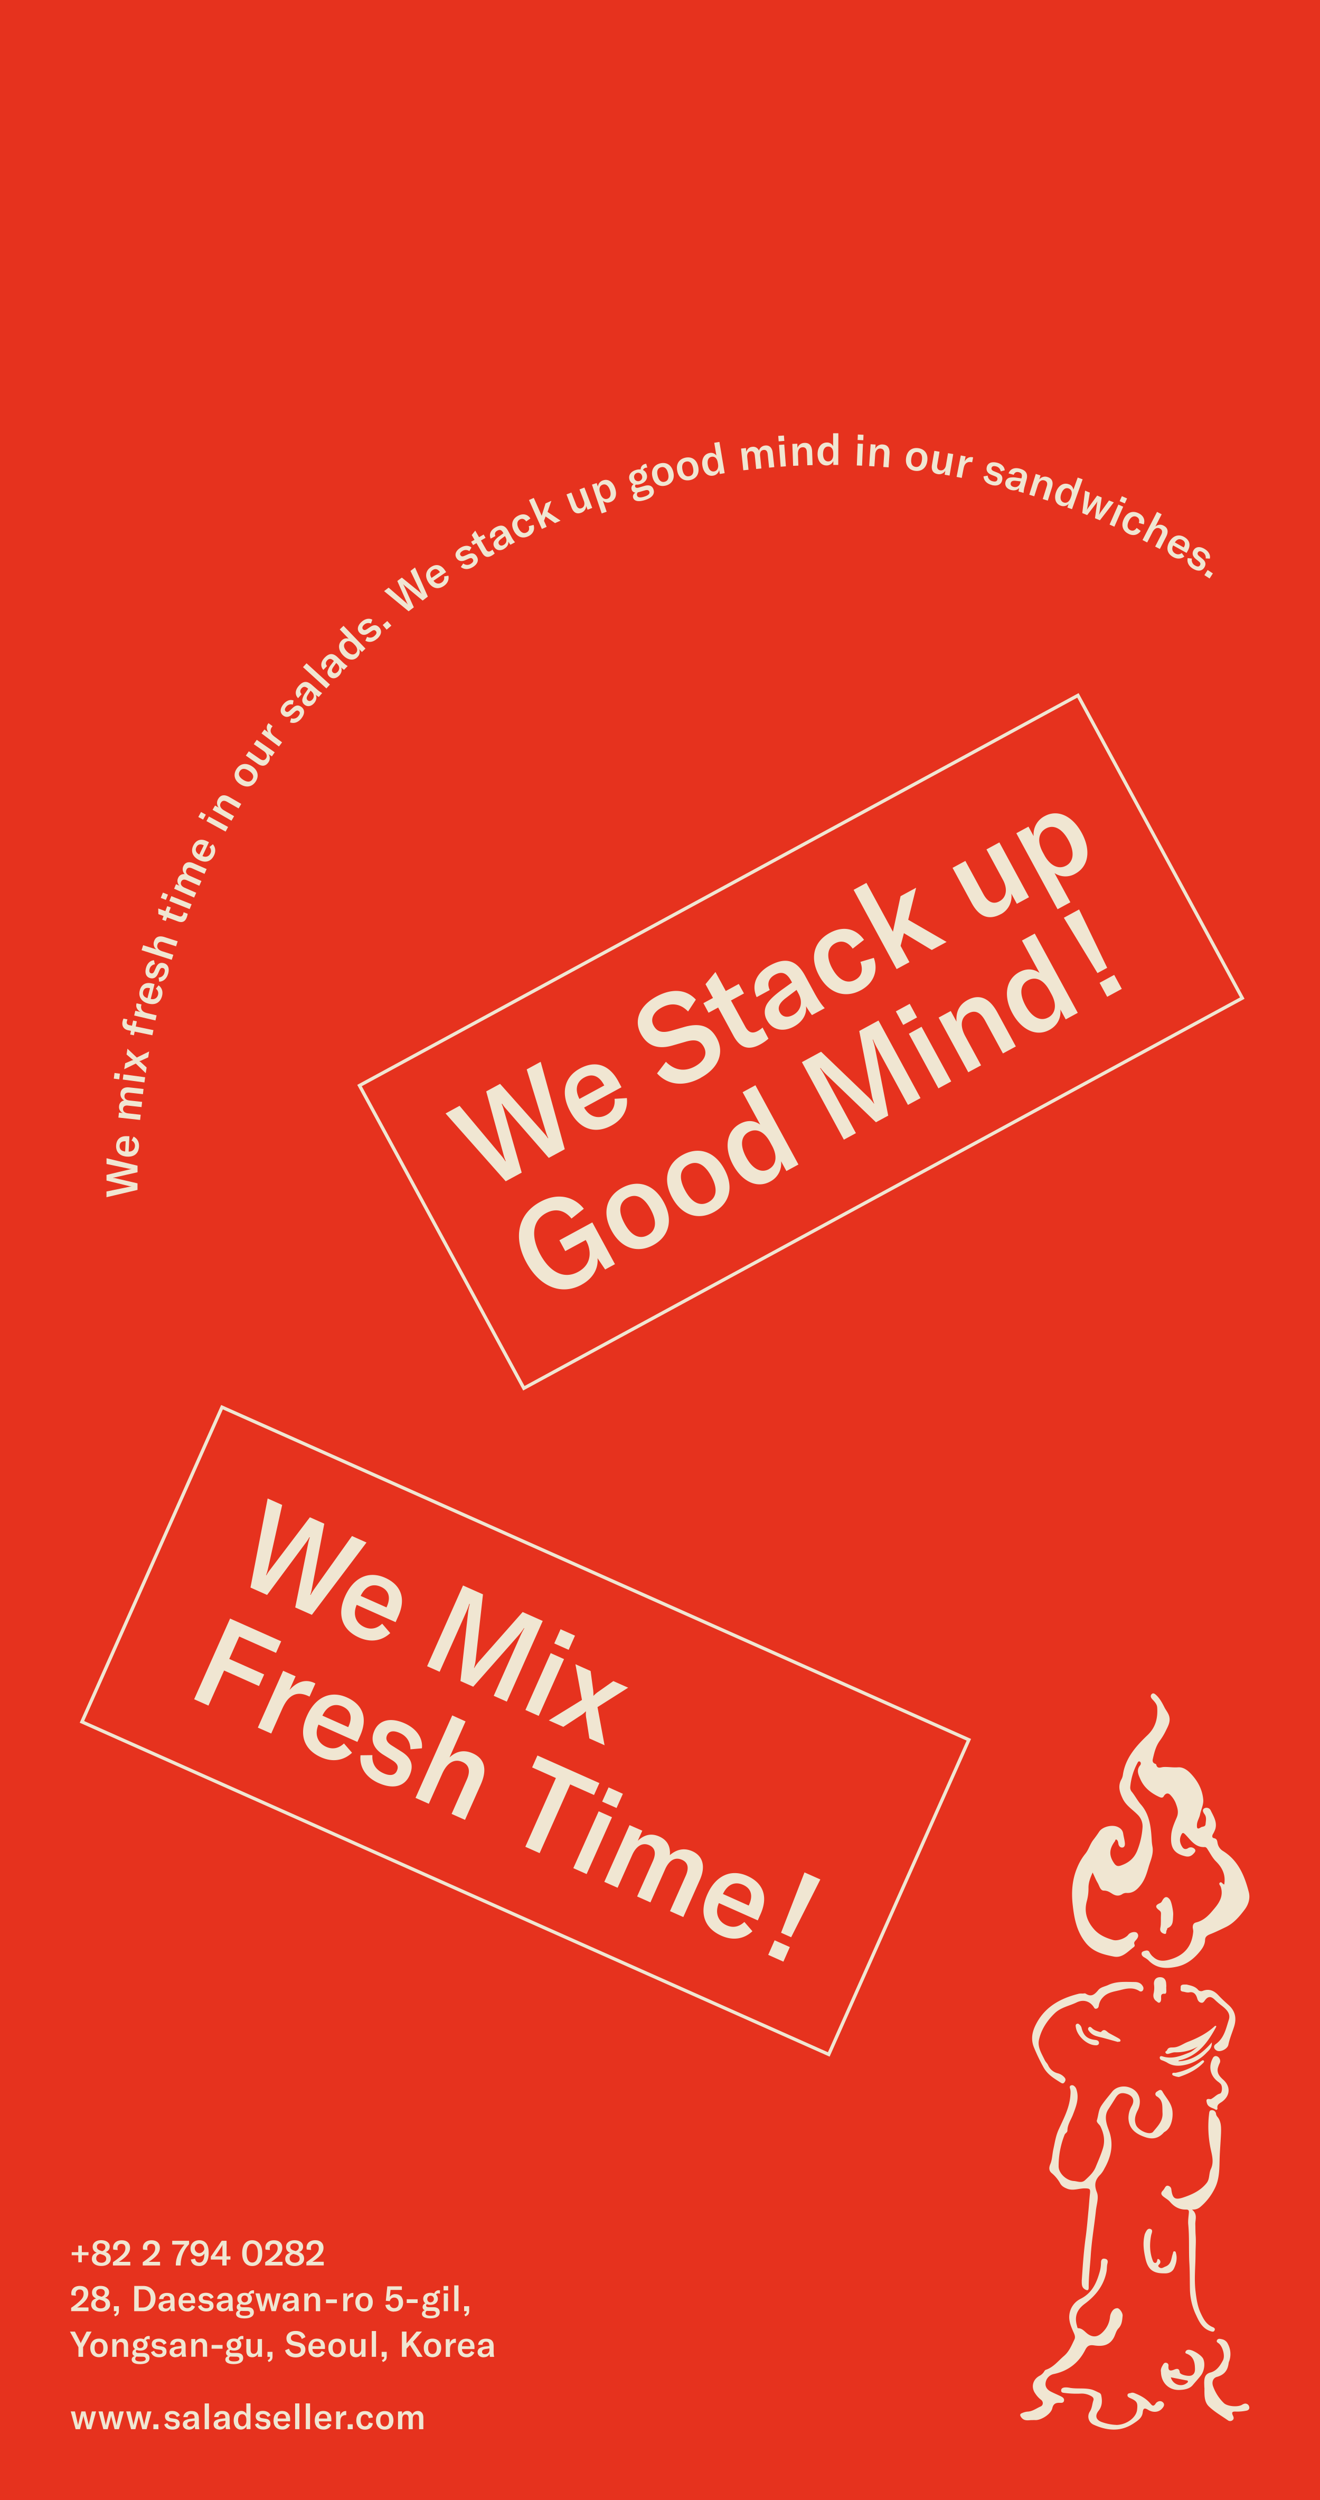 <svg xmlns="http://www.w3.org/2000/svg" xmlns:xlink="http://www.w3.org/1999/xlink" viewBox="0 0 1166 2208"><defs><style>.cls-1,.cls-5{fill:none;}.cls-2{fill:#e6321e;}.cls-3{clip-path:url(#clip-path);}.cls-4{fill:#f0e6d2;}.cls-5{stroke:#f0e6d2;stroke-width:2.96px;}</style><clipPath id="clip-path" transform="translate(-0.41)"><rect class="cls-1" width="1166.2" height="2208"/></clipPath></defs><g id="레이어_2" data-name="레이어 2"><g id="레이어_1-2" data-name="레이어 1"><rect class="cls-2" width="1166" height="2208"/><g class="cls-3"><path class="cls-4" d="M352,2129.73v15.69h3.77v-9.07c0-2.51,1.1-4,3-4,1.66,0,2.54,1.13,2.54,3.29v9.76H365v-9.16c0-2.51,1.07-3.89,3-3.89,1.73,0,2.58,1.09,2.58,3.39v9.66h3.77v-10.26c0-3.71-1.79-5.84-4.81-5.84a5.14,5.14,0,0,0-4.9,3.2,4.38,4.38,0,0,0-4.45-3.2,4.71,4.71,0,0,0-4.65,3.2v-2.79ZM340.24,2143c-2.41,0-3.86-1.83-3.86-5.41s1.45-5.33,3.86-5.33,3.83,1.76,3.83,5.33-1.41,5.41-3.83,5.41m0,2.85c4.52,0,7.69-3,7.69-8.26s-3.17-8.19-7.69-8.19-7.69,3-7.69,8.19,3.17,8.26,7.69,8.26m-17.39,0c3.73,0,6.37-2.13,6.94-5.62l-3.55-.72c-.35,2.2-1.51,3.36-3.39,3.36-2.42,0-3.83-2-3.83-5.34,0-3.23,1.44-5.18,3.77-5.18,1.85,0,3.07,1.16,3.32,3.3l3.68-.6c-.48-3.58-3-5.65-6.91-5.65-4.77,0-7.72,3.11-7.72,8.23s3,8.22,7.69,8.22M312,2141.06h-4.46v4.36H312Zm-11.18-7.53v-3.8h-3.51v15.69h3.77v-6.56c0-1.75.15-3.55,1.41-4.77a4.47,4.47,0,0,1,3.26-1.1h.5v-3.61a2.08,2.08,0,0,0-.43,0c-2.55,0-4.21,1.69-5,4.18M289.42,2136H282.1c.06-2.61,1.42-4.18,3.8-4.18s3.52,1.35,3.52,3.92Zm3.7.75c0-4.8-2.6-7.44-7.16-7.44s-7.5,3.2-7.5,8.38,2.89,8.07,7.69,8.07a7,7,0,0,0,6.85-4.24l-2.89-1.32a4,4,0,0,1-3.83,2.61,4,4,0,0,1-4.18-4.34h11Zm-18.84-14.13h-3.76v22.76h3.76Zm-9.41,0H261.1v22.76h3.77ZM253,2136h-7.31c.06-2.61,1.41-4.18,3.8-4.18,2.23,0,3.51,1.35,3.51,3.92Zm3.71.75c0-4.8-2.61-7.44-7.16-7.44s-7.5,3.2-7.5,8.38,2.89,8.07,7.69,8.07a7,7,0,0,0,6.84-4.24l-2.89-1.32a3.94,3.94,0,0,1-3.82,2.61,4,4,0,0,1-4.18-4.34h11Zm-23.86,9c4.08,0,6.46-1.88,6.46-5,0-2.61-1.28-4.24-4.52-4.65l-2.63-.37c-1.67-.19-2.39-.82-2.39-1.89s1-1.85,2.8-1.85a4.42,4.42,0,0,1,4.2,2.67l2.61-1.41c-.79-2.45-3.33-4-6.72-4-4,0-6.37,1.85-6.37,4.77,0,2.54,1.5,4.27,4.77,4.68l2.39.32c1.72.22,2.38.75,2.38,2s-1,1.92-2.89,1.92a4.48,4.48,0,0,1-4.55-3l-2.79,1.25c1,2.95,3.64,4.55,7.25,4.55m-18.43-2.88c-2.29,0-3.7-2-3.7-5.38s1.38-5.3,3.67-5.3,3.64,1.79,3.64,4.87v1c0,2.95-1.41,4.81-3.61,4.81m-1.29,2.88a5.22,5.22,0,0,0,5-3.2v2.82h3.54v-22.76H218v9.3a4.71,4.71,0,0,0-4.52-2.61c-3.93,0-6.63,3.36-6.63,8.26s2.55,8.19,6.34,8.19m-17.51-2.66c-1.67,0-2.67-.85-2.67-2.17s.94-2.11,3-2.45l3.55-.53v1a3.8,3.8,0,0,1-3.89,4.15m-1.23,2.66c2.55,0,4.52-1.16,5.28-3.07a20.74,20.74,0,0,0,.25,2.69h3.77a18.53,18.53,0,0,1-.48-4.86v-4.68c0-4.55-2.07-6.53-6.72-6.53-4.05,0-6.68,2.07-6.93,5.43h3.86a2.75,2.75,0,0,1,3.07-2.76c2,0,2.93,1,2.93,3.36v.4l-3.33.41a13.92,13.92,0,0,0-5.12,1.42,4,4,0,0,0-1.91,3.55c0,2.79,2.13,4.64,5.33,4.64M185,2122.66H181.2v22.76H185Zm-16.51,20.48c-1.66,0-2.67-.85-2.67-2.17s.94-2.11,3-2.45l3.54-.53v1a3.8,3.8,0,0,1-3.89,4.15m-1.22,2.66c2.54,0,4.52-1.16,5.27-3.07a22.66,22.66,0,0,0,.25,2.69h3.77a19.06,19.06,0,0,1-.47-4.86v-4.68c0-4.55-2.07-6.53-6.72-6.53-4.05,0-6.69,2.07-6.94,5.43h3.86a2.76,2.76,0,0,1,3.08-2.76c2,0,2.92,1,2.92,3.36v.4l-3.33.41a14,14,0,0,0-5.12,1.42,4,4,0,0,0-1.91,3.55c0,2.79,2.13,4.64,5.34,4.64m-14.54,0c4.08,0,6.47-1.88,6.47-5,0-2.61-1.29-4.24-4.52-4.65l-2.64-.37c-1.66-.19-2.39-.82-2.39-1.89s1-1.85,2.8-1.85a4.45,4.45,0,0,1,4.21,2.67l2.6-1.41c-.78-2.45-3.32-4-6.72-4-4,0-6.37,1.85-6.37,4.77,0,2.54,1.51,4.27,4.77,4.68l2.39.32c1.73.22,2.39.75,2.39,2s-1,1.92-2.89,1.92a4.5,4.5,0,0,1-4.56-3l-2.79,1.25c1,2.95,3.64,4.55,7.25,4.55m-12.37-4.74h-4.45v4.36h4.45Zm-24.14,4.36H120l2.73-10.35c.1-.48.22-1.14.28-1.54h.07a11,11,0,0,0,.28,1.54l2.7,10.35h3.83l4.33-15.69h-3.7l-2.45,10.45c-.1.51-.19,1.1-.28,1.7h-.07c-.06-.6-.21-1.19-.31-1.7l-2.61-10.45h-3.54l-2.58,10.45c-.12.51-.25,1.1-.34,1.7h-.06c-.07-.6-.19-1.19-.29-1.7l-2.41-10.45h-3.71Zm-24.48,0h3.82l2.74-10.35c.09-.48.22-1.14.28-1.54h.06a11,11,0,0,0,.28,1.54l2.71,10.35h3.82l4.34-15.69h-3.71l-2.45,10.45c-.09.51-.19,1.1-.28,1.7h-.06c-.07-.6-.22-1.19-.31-1.7l-2.61-10.45H96.79l-2.57,10.45c-.13.51-.25,1.1-.35,1.7h-.06c-.06-.6-.19-1.19-.28-1.7l-2.42-10.45h-3.7Zm-24.49,0h3.83l2.73-10.35c.09-.48.22-1.14.28-1.54h.07a9.71,9.71,0,0,0,.28,1.54l2.7,10.35h3.83l4.33-15.69H81.56l-2.44,10.45c-.1.51-.19,1.1-.29,1.7h-.06c-.06-.6-.22-1.19-.31-1.7l-2.61-10.45H72.3l-2.57,10.45c-.13.51-.25,1.1-.34,1.7h-.07c-.06-.6-.19-1.19-.28-1.7l-2.42-10.45h-3.7Z" transform="translate(-0.41)"/><path class="cls-4" d="M428.86,2079.21c-1.66,0-2.66-.85-2.66-2.17s.94-2.1,3-2.45l3.55-.53v1a3.8,3.8,0,0,1-3.9,4.15m-1.22,2.66c2.54,0,4.52-1.16,5.28-3.07a21.07,21.07,0,0,0,.25,2.7h3.76a19.15,19.15,0,0,1-.47-4.87V2072c0-4.55-2.07-6.53-6.72-6.53-4.05,0-6.69,2.07-6.93,5.43h3.86a2.75,2.75,0,0,1,3.07-2.76c2,0,2.92,1,2.92,3.36v.41l-3.32.41a13.75,13.75,0,0,0-5.12,1.41,4,4,0,0,0-1.92,3.55c0,2.79,2.14,4.64,5.34,4.64m-11.8-9.76h-7.32c.06-2.61,1.41-4.17,3.8-4.17,2.23,0,3.52,1.35,3.52,3.92Zm3.7.75c0-4.8-2.6-7.44-7.16-7.44s-7.5,3.21-7.5,8.38,2.89,8.07,7.69,8.07a7,7,0,0,0,6.85-4.23l-2.89-1.32a4,4,0,0,1-3.83,2.61,4,4,0,0,1-4.18-4.34h11Zm-21.85-3.26v-3.8h-3.51v15.7h3.76v-6.56c0-1.76.16-3.55,1.42-4.78a4.47,4.47,0,0,1,3.26-1.1h.5v-3.61a2.08,2.08,0,0,0-.43,0c-2.55,0-4.21,1.7-5,4.18M382.44,2079c-2.42,0-3.87-1.82-3.87-5.4s1.45-5.34,3.87-5.34,3.83,1.76,3.83,5.34-1.42,5.4-3.83,5.4m0,2.85c4.52,0,7.68-3,7.68-8.25s-3.16-8.2-7.68-8.2-7.69,2.95-7.69,8.2,3.17,8.25,7.69,8.25m-13.32-.37h4.68l-8.6-13.28,0,0,8-9H368.4l-8.91,10.42v-10.42h-4.06v22.29h4.06v-7.1l3-3.36Zm-30.54,4.61c2.54-.91,3.42-2.32,3.42-4.86v-4.12h-4.46v4.37h2.23v.09c0,1.48-.34,2.17-2,2.83Zm-6-27.37h-3.77v22.76h3.77Zm-17.73,23.13a5.19,5.19,0,0,0,4.89-3.29v2.92h3.58v-15.7h-3.8v8.7c0,2.63-1.38,4.36-3.45,4.36-1.82,0-2.76-1.25-2.76-3.54v-9.52h-3.77v10.08c0,3.67,1.47,6,5.31,6M298.15,2079c-2.42,0-3.87-1.82-3.87-5.4s1.45-5.34,3.87-5.34,3.83,1.76,3.83,5.34-1.42,5.4-3.83,5.4m0,2.85c4.52,0,7.68-3,7.68-8.25s-3.16-8.2-7.68-8.2-7.7,2.95-7.7,8.2,3.18,8.25,7.7,8.25m-14.38-9.76h-7.32c.06-2.61,1.41-4.17,3.8-4.17,2.23,0,3.52,1.35,3.52,3.92Zm3.7.75c0-4.8-2.6-7.44-7.15-7.44s-7.51,3.21-7.51,8.38,2.89,8.07,7.69,8.07a7,7,0,0,0,6.85-4.23l-2.89-1.32a4,4,0,0,1-3.83,2.61,4,4,0,0,1-4.18-4.34h11ZM261.61,2082c5.68,0,8.56-3,8.56-6.85s-2.44-5.65-6.12-6.43l-3.23-.69c-2.45-.54-3.45-1.48-3.45-3.3s1.63-3,4.05-3a5.23,5.23,0,0,1,5.52,4.05l3.23-1.7c-1-3.7-4.33-5.43-8.56-5.43-5,0-8.17,2.54-8.17,6.41s2.33,5.68,5.84,6.4l3.11.66c2.45.5,3.77,1.26,3.77,3.42,0,2.32-2.14,3.23-4.43,3.23a5.88,5.88,0,0,1-6-4.51l-3.45,1.5c.91,3.64,4.08,6.25,9.36,6.25m-23.93,4.08c2.55-.91,3.42-2.32,3.42-4.86v-4.12h-4.45v4.37h2.23v.09c0,1.48-.35,2.17-2,2.83Zm-14.34-4.24a5.18,5.18,0,0,0,4.89-3.29v2.92h3.58v-15.7H228v8.7c0,2.63-1.38,4.36-3.45,4.36-1.82,0-2.76-1.25-2.76-3.54v-9.52H218v10.08c0,3.67,1.48,6,5.31,6m-14.19-.5c1.82,0,2.73.66,2.73,1.92s-1.16,2.26-4.71,2.26c-2.73,0-4.52-.63-4.52-2.3a2.25,2.25,0,0,1,1.16-2c.38,0,.82.06,1.26.06Zm-2-7.6a2.83,2.83,0,0,1-2.89-3.07,2.89,2.89,0,1,1,5.78,0,2.82,2.82,0,0,1-2.89,3m7-7.84a5.79,5.79,0,0,1,1.26.15v-2.82a3.53,3.53,0,0,0-.85-.1,4,4,0,0,0-4.14,2.89,8.13,8.13,0,0,0-3.3-.63c-4,0-6.47,2.17-6.47,5.28a5,5,0,0,0,1.92,4,3.46,3.46,0,0,0-2.45,3.33,2.89,2.89,0,0,0,2,2.83c-1.7.57-2.61,1.69-2.61,3.08,0,2.22,2,4.05,7.35,4.05,5.68,0,8.38-2.11,8.38-5.34,0-2.92-1.88-4.52-5.55-4.52h-4.09c-1.76,0-2.42-.6-2.42-1.45a1.31,1.31,0,0,1,.79-1.19,8.23,8.23,0,0,0,3.17.56c4,0,6.44-2.26,6.44-5.36a4.87,4.87,0,0,0-1.67-3.77,2.6,2.6,0,0,1,2.26-1m-26.84,8.5H197v-3.32h-9.64Zm-17.92,7.07h3.76v-8.32c0-3,1.32-4.74,3.52-4.74,2,0,2.92,1.22,2.92,3.7v9.36h3.8v-9.73c0-4.21-1.79-6.38-5.22-6.38a5.37,5.37,0,0,0-5.21,3.45v-3h-3.57Zm-12.6-2.29c-1.66,0-2.66-.85-2.66-2.17s.94-2.1,3-2.45l3.55-.53v1a3.8,3.8,0,0,1-3.9,4.15m-1.22,2.66c2.55,0,4.52-1.16,5.28-3.07a21.07,21.07,0,0,0,.25,2.7h3.77a18.62,18.62,0,0,1-.48-4.87V2072c0-4.55-2.07-6.53-6.72-6.53-4.05,0-6.68,2.07-6.93,5.43h3.86a2.75,2.75,0,0,1,3.07-2.76c2,0,2.92,1,2.92,3.36v.41l-3.32.41a13.81,13.81,0,0,0-5.12,1.41,4,4,0,0,0-1.92,3.55c0,2.79,2.14,4.64,5.34,4.64m-14.53,0c4.08,0,6.46-1.89,6.46-5,0-2.6-1.28-4.24-4.52-4.64l-2.63-.38c-1.67-.19-2.39-.82-2.39-1.88,0-1.23,1-1.86,2.79-1.86a4.43,4.43,0,0,1,4.21,2.67l2.6-1.41c-.78-2.45-3.32-4-6.71-4-4,0-6.37,1.86-6.37,4.78,0,2.54,1.5,4.27,4.77,4.67l2.38.32c1.73.22,2.39.75,2.39,2s-1,1.91-2.89,1.91a4.47,4.47,0,0,1-4.55-3l-2.79,1.25c1,3,3.64,4.56,7.25,4.56m-14.63-.51c1.82,0,2.73.66,2.73,1.92s-1.16,2.26-4.71,2.26c-2.73,0-4.52-.63-4.52-2.3a2.25,2.25,0,0,1,1.16-2c.38,0,.82.06,1.26.06Zm-2-7.6a2.83,2.83,0,0,1-2.89-3.07,2.89,2.89,0,1,1,5.78,0,2.82,2.82,0,0,1-2.89,3m7-7.84a5.79,5.79,0,0,1,1.26.15v-2.82a3.53,3.53,0,0,0-.85-.1,4,4,0,0,0-4.14,2.89,8.09,8.09,0,0,0-3.3-.63c-4,0-6.47,2.17-6.47,5.28a5,5,0,0,0,1.92,4,3.46,3.46,0,0,0-2.45,3.33,2.89,2.89,0,0,0,2,2.83c-1.7.57-2.61,1.69-2.61,3.08,0,2.22,2,4.05,7.35,4.05,5.68,0,8.38-2.11,8.38-5.34,0-2.92-1.88-4.52-5.56-4.52h-4.08c-1.76,0-2.42-.6-2.42-1.45a1.31,1.31,0,0,1,.79-1.19,8.23,8.23,0,0,0,3.17.56c4,0,6.44-2.26,6.44-5.36a4.87,4.87,0,0,0-1.67-3.77,2.61,2.61,0,0,1,2.26-1M99.59,2081.5h3.76v-8.32c0-3,1.32-4.74,3.52-4.74,2,0,2.92,1.22,2.92,3.7v9.36h3.8v-9.73c0-4.21-1.79-6.38-5.22-6.38a5.35,5.35,0,0,0-5.2,3.45v-3H99.59ZM87.85,2079c-2.42,0-3.87-1.82-3.87-5.4s1.45-5.34,3.87-5.34,3.82,1.76,3.82,5.34-1.41,5.4-3.82,5.4m0,2.85c4.51,0,7.68-3,7.68-8.25s-3.17-8.2-7.68-8.2-7.69,2.95-7.69,8.2,3.16,8.25,7.69,8.25m-18.15-.37h4.11V2073l7.51-13.78h-4.4l-4.55,8.88a7.37,7.37,0,0,0-.57,1.45h-.06a5.38,5.38,0,0,0-.6-1.45l-4.55-8.88H62.2L69.7,2073Z" transform="translate(-0.41)"/><path class="cls-4" d="M411.41,2045.75c2.54-.91,3.42-2.32,3.42-4.87v-4.11h-4.45v4.37h2.22v.09c0,1.48-.34,2.17-2,2.83Zm-6-27.38h-3.76v22.77h3.76Zm-13,22.77h3.76v-15.7h-3.76Zm-.19-18.31h4.08v-3.92h-4.08ZM382.75,2041c1.82,0,2.73.66,2.73,1.91s-1.16,2.27-4.71,2.27c-2.73,0-4.52-.63-4.52-2.3a2.27,2.27,0,0,1,1.16-2,12.26,12.26,0,0,0,1.26.07Zm-2-7.6a2.84,2.84,0,0,1-2.89-3.08,2.89,2.89,0,1,1,5.78,0,2.83,2.83,0,0,1-2.89,3m7-7.85a5.72,5.72,0,0,1,1.26.16v-2.83a4.09,4.09,0,0,0-.85-.09,4,4,0,0,0-4.14,2.89,8.09,8.09,0,0,0-3.3-.63c-4,0-6.47,2.17-6.47,5.27a5,5,0,0,0,1.92,4,3.47,3.47,0,0,0-2.45,3.33,2.89,2.89,0,0,0,2,2.83,3.29,3.29,0,0,0-2.61,3.07c0,2.23,2,4.05,7.35,4.05,5.68,0,8.38-2.1,8.38-5.33,0-2.92-1.88-4.53-5.55-4.53h-4.09c-1.75,0-2.41-.59-2.41-1.44a1.29,1.29,0,0,1,.78-1.19,8.23,8.23,0,0,0,3.17.56c4,0,6.44-2.26,6.44-5.37a4.86,4.86,0,0,0-1.67-3.76,2.61,2.61,0,0,1,2.26-1m-28.09,8.51h9.64v-3.32h-9.64Zm-11.21,7.53c4.9,0,8-3.1,8-7.81s-2.57-7.57-6.78-7.57a5.53,5.53,0,0,0-5,2.54l.72-6.27h10v-3.17H342.53L341.22,2032l3.54.34a3.83,3.83,0,0,1,3.9-3.17c2.57,0,3.95,1.92,3.95,4.78s-1.51,4.52-4.05,4.52a3.81,3.81,0,0,1-3.89-3.33l-3.86.53c.6,3.65,3.52,5.93,7.69,5.93M322,2038.66c-2.41,0-3.86-1.83-3.86-5.41s1.45-5.33,3.86-5.33,3.83,1.76,3.83,5.33-1.41,5.41-3.83,5.41m0,2.85c4.52,0,7.69-3,7.69-8.26s-3.17-8.19-7.69-8.19-7.69,3-7.69,8.19,3.17,8.26,7.69,8.26m-14.88-12.27v-3.8h-3.51v15.7h3.76v-6.57c0-1.76.16-3.54,1.42-4.77a4.49,4.49,0,0,1,3.26-1.1h.5v-3.61a2.08,2.08,0,0,0-.43,0c-2.55,0-4.21,1.7-5,4.18m-18.74,4.83H298v-3.32h-9.64Zm-19.18,7.07h3.77v-8.32c0-3,1.32-4.75,3.51-4.75,2,0,2.92,1.23,2.92,3.71v9.36h3.8v-9.74c0-4.21-1.79-6.37-5.21-6.37a5.36,5.36,0,0,0-5.21,3.45v-3h-3.58Zm-12.59-2.29c-1.66,0-2.67-.85-2.67-2.17s.94-2.11,3-2.45l3.55-.54v1a3.8,3.8,0,0,1-3.9,4.15m-1.22,2.66c2.54,0,4.52-1.16,5.27-3.07a23,23,0,0,0,.25,2.7h3.77a19.26,19.26,0,0,1-.47-4.87v-4.68c0-4.55-2.07-6.53-6.72-6.53-4,0-6.69,2.07-6.94,5.43h3.86a2.76,2.76,0,0,1,3.08-2.76c2,0,2.92,1,2.92,3.36v.4l-3.33.42a13.81,13.81,0,0,0-5.12,1.41,4,4,0,0,0-1.91,3.55c0,2.79,2.13,4.64,5.34,4.64m-25-.37h3.83l2.73-10.36c.09-.48.22-1.14.28-1.54h.06a9.8,9.8,0,0,0,.29,1.54l2.7,10.36h3.82l4.34-15.7h-3.71l-2.45,10.45c-.09.51-.18,1.1-.28,1.7h-.06c-.06-.6-.22-1.19-.31-1.7L239,2025.44h-3.55l-2.57,10.45c-.13.51-.25,1.1-.35,1.7h-.06c-.06-.6-.19-1.19-.28-1.7l-2.42-10.45H226Zm-11.81-.13c1.83,0,2.74.66,2.74,1.91s-1.16,2.27-4.71,2.27c-2.73,0-4.52-.63-4.52-2.3a2.25,2.25,0,0,1,1.16-2,11.9,11.9,0,0,0,1.25.07Zm-2-7.6a2.84,2.84,0,0,1-2.89-3.08,2.89,2.89,0,1,1,5.77,0,2.83,2.83,0,0,1-2.88,3m7-7.85a5.63,5.63,0,0,1,1.25.16v-2.83a4.36,4.36,0,0,0-5,2.8,8.08,8.08,0,0,0-3.29-.63c-4,0-6.47,2.17-6.47,5.27a5,5,0,0,0,1.91,4,3.46,3.46,0,0,0-2.44,3.33,2.88,2.88,0,0,0,2,2.83,3.29,3.29,0,0,0-2.6,3.07c0,2.23,2,4.05,7.34,4.05,5.69,0,8.38-2.1,8.38-5.33,0-2.92-1.88-4.53-5.55-4.53H215c-1.76,0-2.42-.59-2.42-1.44a1.31,1.31,0,0,1,.78-1.19,8.28,8.28,0,0,0,3.18.56c4,0,6.43-2.26,6.43-5.37a4.89,4.89,0,0,0-1.66-3.76,2.59,2.59,0,0,1,2.26-1m-25.24,13.29c-1.67,0-2.67-.85-2.67-2.17s.94-2.11,3-2.45l3.55-.54v1a3.8,3.8,0,0,1-3.89,4.15m-1.23,2.66c2.55,0,4.53-1.16,5.28-3.07a23,23,0,0,0,.25,2.7h3.77a18.8,18.8,0,0,1-.47-4.87v-4.68c0-4.55-2.08-6.53-6.72-6.53-4.06,0-6.69,2.07-6.94,5.43h3.86a2.75,2.75,0,0,1,3.08-2.76c2,0,2.92,1,2.92,3.36v.4l-3.33.42a13.81,13.81,0,0,0-5.12,1.41,4,4,0,0,0-1.92,3.55c0,2.79,2.14,4.64,5.34,4.64m-14.53,0c4.08,0,6.46-1.88,6.46-5,0-2.6-1.28-4.24-4.52-4.64l-2.63-.38c-1.67-.19-2.39-.82-2.39-1.89,0-1.22,1-1.85,2.79-1.85a4.43,4.43,0,0,1,4.21,2.67l2.61-1.41c-.79-2.45-3.33-4-6.72-4-4,0-6.37,1.85-6.37,4.77,0,2.54,1.5,4.27,4.77,4.68l2.39.32c1.72.22,2.38.75,2.38,2s-1,1.92-2.89,1.92a4.48,4.48,0,0,1-4.55-3l-2.79,1.25c1,3,3.64,4.55,7.25,4.55m-13.47-9.76H161.8c.07-2.61,1.42-4.18,3.8-4.18s3.52,1.35,3.52,3.92Zm3.71.75c0-4.8-2.61-7.44-7.16-7.44s-7.5,3.2-7.5,8.38,2.88,8.07,7.69,8.07a7,7,0,0,0,6.84-4.24l-2.89-1.32a3.94,3.94,0,0,1-3.83,2.61,4,4,0,0,1-4.18-4.33h11ZM147,2038.85c-1.67,0-2.67-.85-2.67-2.17s.94-2.11,3-2.45l3.54-.54v1a3.8,3.8,0,0,1-3.89,4.15m-1.22,2.66c2.54,0,4.52-1.16,5.27-3.07a23,23,0,0,0,.25,2.7h3.77a19.26,19.26,0,0,1-.47-4.87v-4.68c0-4.55-2.07-6.53-6.72-6.53-4.05,0-6.69,2.07-6.94,5.43h3.86a2.76,2.76,0,0,1,3.08-2.76c2,0,2.92,1,2.92,3.36v.4l-3.33.42a13.81,13.81,0,0,0-5.12,1.41,4,4,0,0,0-1.91,3.55c0,2.79,2.13,4.64,5.34,4.64M122.94,2038V2022h3.86c4.37,0,6.69,3.35,6.69,7.88s-2.42,8.06-6.75,8.06Zm-4,3.18h8c6.62,0,10.86-4.65,10.86-11.24s-4.27-11.05-10.8-11.05h-8ZM102,2045.75c2.55-.91,3.42-2.32,3.42-4.87v-4.11H101v4.37h2.23v.09c0,1.48-.35,2.17-2,2.83Zm-12.68-7.06c-2.67,0-4.46-1.51-4.46-3.77,0-2,.91-3.14,3.24-4.05l1.91.57c2.58.78,3.67,1.88,3.67,3.7,0,2.2-1.63,3.55-4.36,3.55m-.19-17.11c2.42,0,3.84,1.19,3.84,3.23,0,1.7-.76,2.76-2.8,3.61l-1.16-.34c-2.51-.73-3.58-1.73-3.58-3.43,0-1.91,1.41-3.07,3.7-3.07m4,7.69a4.79,4.79,0,0,0,3.61-4.87c0-3.39-3-5.55-7.53-5.55s-7.51,2.32-7.51,5.83c0,2.49,1.1,4.15,3.61,5.25-2.92.88-4.33,2.67-4.33,5.52,0,3.74,3.3,6.15,8.35,6.15s8.32-2.54,8.32-6.4c0-3-1.35-4.77-4.52-5.93m-29.86,11.87H78.58v-3.24H68.51a37.71,37.71,0,0,0,5.4-4c3-2.76,4.46-5.33,4.46-8.35,0-4.27-2.73-6.68-7.35-6.68s-7.63,2.54-7.63,6.52a6.67,6.67,0,0,0,.22,1.73l3.89.38a8.76,8.76,0,0,1-.22-1.92,3.28,3.28,0,0,1,3.55-3.54c2.2,0,3.43,1.31,3.43,3.7s-.88,4.15-3.37,6.47a56.35,56.35,0,0,1-7.63,6Z" transform="translate(-0.41)"/><path class="cls-4" d="M271.05,2000.77h15.33v-3.23H276.3a37.71,37.71,0,0,0,5.4-4c3-2.76,4.46-5.34,4.46-8.35,0-4.27-2.74-6.69-7.35-6.69s-7.63,2.55-7.63,6.53a6.73,6.73,0,0,0,.22,1.73l3.89.37a8.68,8.68,0,0,1-.22-1.91,3.28,3.28,0,0,1,3.55-3.55c2.2,0,3.42,1.32,3.42,3.71s-.87,4.14-3.35,6.47a57.88,57.88,0,0,1-7.64,6Zm-10.29-2.45c-2.67,0-4.46-1.5-4.46-3.76,0-2,.91-3.14,3.23-4l1.92.56c2.57.79,3.67,1.89,3.67,3.71,0,2.19-1.63,3.54-4.36,3.54m-.19-17.1c2.42,0,3.83,1.19,3.83,3.23,0,1.69-.75,2.76-2.79,3.61l-1.16-.35c-2.52-.72-3.59-1.72-3.59-3.42,0-1.91,1.42-3.07,3.71-3.07m3.95,7.69a4.8,4.8,0,0,0,3.62-4.87c0-3.39-2.95-5.56-7.54-5.56s-7.5,2.32-7.5,5.84c0,2.48,1.1,4.15,3.61,5.25-2.92.88-4.33,2.66-4.33,5.52,0,3.74,3.29,6.15,8.35,6.15s8.31-2.54,8.31-6.4c0-2.95-1.34-4.77-4.52-5.93m-29.85,11.86H250v-3.23H239.91a37.16,37.16,0,0,0,5.4-4c3.05-2.76,4.46-5.34,4.46-8.35,0-4.27-2.73-6.69-7.35-6.69s-7.63,2.55-7.63,6.53a6.73,6.73,0,0,0,.22,1.73l3.9.37a8.68,8.68,0,0,1-.22-1.91,3.28,3.28,0,0,1,3.54-3.55c2.21,0,3.43,1.32,3.43,3.71s-.88,4.14-3.36,6.47a57.81,57.81,0,0,1-7.63,6Zm-11.46-2.6c-3.27,0-4.93-3.08-4.93-8.29s1.66-8.32,4.93-8.32,5,3.08,5,8.32-1.7,8.29-5,8.29m0,3.07c5.71,0,8.88-4.3,8.88-11.36s-3.17-11.4-8.88-11.4-8.86,4.3-8.86,11.4,3.15,11.36,8.86,11.36m-26.34-15.76v7.19h-6.65a19.1,19.1,0,0,0,1.79-2.39l3.45-5.14a13.25,13.25,0,0,0,1.41-2.54h.07c-.07.94-.07,1.41-.07,2.88m7.1,10.08v-2.89h-3.42V1979h-4.27l-9.64,14v2.61h10.14v5.21h3.77v-5.21Zm-27.5-5.71a4.2,4.2,0,0,1,0-8.39c3.11,0,4.24,2.45,4.46,4.93a4.8,4.8,0,0,1-4.49,3.46m0-11.37c-4.74,0-7.72,3.08-7.72,7.29,0,4.45,2.95,7.06,7.12,7.06a5.61,5.61,0,0,0,5.12-2.64c0,4.87-1.32,8-4.4,8-2.29,0-3.42-1.35-3.83-3.43l-3.73.72c.66,3.74,3.26,5.78,7.44,5.78,5.84,0,8.29-4.83,8.29-11.77,0-7.25-2.8-11-8.29-11m-20.75,22.29H160v-.66a26.51,26.51,0,0,1,7.44-18.17v-3H152.54v3.36h10.8c-4.8,5.53-7.62,11.74-7.62,18.12Zm-29.2,0h15.32v-3.23H131.76a37.16,37.16,0,0,0,5.4-4c3.05-2.76,4.46-5.34,4.46-8.35,0-4.27-2.73-6.69-7.34-6.69s-7.64,2.55-7.64,6.53a6.76,6.76,0,0,0,.23,1.73l3.89.37a8.68,8.68,0,0,1-.22-1.91,3.28,3.28,0,0,1,3.55-3.55c2.19,0,3.42,1.32,3.42,3.71s-.88,4.14-3.36,6.47a57.81,57.81,0,0,1-7.63,6Zm-26.34,0H115.5v-3.23H105.42a37.28,37.28,0,0,0,5.41-4c3-2.76,4.45-5.34,4.45-8.35,0-4.27-2.73-6.69-7.34-6.69s-7.63,2.55-7.63,6.53a7.16,7.16,0,0,0,.21,1.73l3.9.37a8.68,8.68,0,0,1-.22-1.91,3.28,3.28,0,0,1,3.55-3.55c2.2,0,3.42,1.32,3.42,3.71s-.88,4.14-3.36,6.47a57.81,57.81,0,0,1-7.63,6Zm-10.29-2.45c-2.67,0-4.46-1.5-4.46-3.76,0-2,.91-3.14,3.23-4l1.92.56c2.57.79,3.67,1.89,3.67,3.71,0,2.19-1.63,3.54-4.36,3.54m-.19-17.1c2.42,0,3.83,1.19,3.83,3.23,0,1.69-.76,2.76-2.8,3.61l-1.16-.35C87.06,1987,86,1986,86,1984.29c0-1.91,1.41-3.07,3.71-3.07m4,7.69a4.79,4.79,0,0,0,3.61-4.87c0-3.39-3-5.56-7.53-5.56s-7.5,2.32-7.5,5.84c0,2.48,1.09,4.15,3.6,5.25-2.91.88-4.33,2.66-4.33,5.52,0,3.74,3.3,6.15,8.35,6.15s8.32-2.54,8.32-6.4c0-2.95-1.35-4.77-4.52-5.93m-15.1.15H72.68v-5.81h-3.1v5.81H63.74v2.73h5.84V1998h3.1v-6.19h5.87Z" transform="translate(-0.41)"/><path class="cls-4" d="M514.22,1134.54c10-5.42,14.89-14.34,14-23.36l6.74,10,8.67-4.7-20-36.89-29.09,15.8,5.19,9.56,18.08-9.82.68,1.26c3.41,6.27,6.11,19.56-7.45,26.92-12.9,7-25.18-.33-33.36-15.39-8.49-15.64-7.18-29.85,5.06-36.5,10.27-5.57,18.14-.72,22.48,4.8l10.9-8.67c-6.69-8.5-20.46-15.9-38.54-6.08-20.06,10.89-23.81,32.06-12.28,53.3s30.47,29.83,48.93,19.81m63.21-34.94c13.56-7.36,18.09-21.7,9.28-37.93s-23.19-20-36.75-12.67-18.14,21.61-9.39,37.73,23.3,20.23,36.86,12.87m-4.77-8.79c-7.25,3.94-14.63.69-20.6-10.32s-4.58-18.76,2.67-22.7,14.42-.83,20.4,10.18,4.78,18.9-2.47,22.84M631,1070.5c13.56-7.36,18.09-21.7,9.28-37.92s-23.19-20-36.75-12.67-18.14,21.61-9.39,37.73,23.3,20.23,36.86,12.86m-4.77-8.78c-7.25,3.94-14.63.69-20.6-10.32s-4.58-18.77,2.67-22.7,14.42-.83,20.4,10.17,4.78,18.91-2.47,22.85m54.39-18.16a17.79,17.79,0,0,0,9.72-18l4.72,8.69,10.64-5.78-38-70-11.3,6.13,15.51,28.58c-5.66-3.92-11.69-4-17.91-.65-11.77,6.39-14.26,21.12-6.08,36.18s21.31,21.06,32.7,14.87m-1-11c-6.87,3.73-14.46-.15-20.07-10.48s-4.72-18.56,2.15-22.29,13.92-.44,19,9l1.68,3.09c4.93,9.07,3.78,17.07-2.81,20.65m66.26-26,10.64-5.78-27.16-50a69.42,69.42,0,0,0-4.46-7.33l.38-.2a45,45,0,0,0,5.62,6.32l43.32,41.61,10.83-5.88-11.49-58.89a55.14,55.14,0,0,0-2.24-8.16l.29-.16a71.13,71.13,0,0,0,3.71,7.74l27.15,50,11.11-6L776.42,901.3l-17,9.25,10.87,55.73a40.47,40.47,0,0,0,2.34,8.35l-.19.11a39.32,39.32,0,0,0-5.67-6.42l-41.06-39.46-16.95,9.2Zm52.4-101.33,12.24-6.65L804,886.56l-12.25,6.65Zm31.12,56,11.3-6.14-26.21-48.27L803.24,913ZM855.73,947l11.3-6.13-13.89-25.59c-5-9.17-4-16.73,2.63-20.31,5.93-3.22,10.8-1,14.94,6.64l15.62,28.77,11.4-6.18-16.25-29.93c-7-12.94-16-16.69-26.28-11.11-7.25,3.93-10.54,10.22-9.86,19.1l-5.09-9.36-10.73,5.83Zm71.63-37.39c7.06-3.84,10.44-10.42,9.72-18l4.72,8.69,10.64-5.78-38-70-11.31,6.14,15.52,28.58c-5.67-3.93-11.7-4-17.91-.66-11.77,6.4-14.26,21.13-6.09,36.18S916,915.78,927.36,909.6m-1-11c-6.88,3.73-14.47-.15-20.08-10.48s-4.71-18.56,2.16-22.29,13.91-.44,19,9l1.68,3.09C934.13,887,933,895,926.4,898.62m43.45-39.22,8.57-4.65-24.81-51.54-13.47,7.32Zm14.77,1.6-12.9,7,6.71,12.36,12.9-7Z" transform="translate(-0.41)"/><path class="cls-4" d="M447.11,1043.29l14.13-7.67-16.05-56.29a35.55,35.55,0,0,0-1.64-4.36l.38-.21a33.16,33.16,0,0,0,2.76,3.75l38.47,44.12,14.12-7.67L478,937.77l-12.33,6.7,17.08,55.73a42.75,42.75,0,0,0,1.95,4.94l-.28.15a32.26,32.26,0,0,0-3.27-4.23l-39-43.81-12.24,6.65,15.49,56.59a30.22,30.22,0,0,0,1.76,5l-.28.15a42.3,42.3,0,0,0-3.08-4.32l-37.43-44.69L394,983.38Zm99.44-88.37c-8-14.77-20.24-18.64-33.9-11.22-14,7.62-17.16,22.06-8.5,38s22.13,20.1,36.54,12.28c9.61-5.21,14.53-13.89,13.45-24.18l-10.86.65c.66,6.39-1.77,11.34-7.14,14.25-7.44,4-15.26,1.54-19.76-6.52l33-17.95Zm-12.37,3.72-21.94,11.91c-4.16-8.12-2.74-15.14,4.42-19,6.69-3.63,12.8-1.57,17.1,6.35Zm85.12-6.72c17.05-9.25,20.67-23.22,14.28-35-6.6-12.15-16.78-13.38-29.11-9.81l-10.85,3.14c-8.24,2.34-12.82,1.08-15.86-4.51-3.15-5.8-.14-11.93,7.11-15.87,8.85-4.81,16.87-3.28,23.34,3.46l6.87-10.48C606,873,593,873.19,580.3,880.09c-15.07,8.18-20.24,21.12-13.79,33,6.34,11.68,16.46,13.69,28.21,10.19l10.42-3c8.19-2.44,13.4-2.27,17,4.39,3.88,7.14-1,13.42-7.88,17.16-10.36,5.62-19.18,2.41-25.63-4.09L580.81,948c8.81,9.71,22.67,12.56,38.49,4m7-57.57,8.48-4.6,13.52,24.91c5.29,9.75,12.36,13.79,23.67,7.65a38.38,38.38,0,0,0,7.24-5.06L674,907.5a19.3,19.3,0,0,1-4.3,3.08c-4.71,2.56-8.18,1.32-11-3.89L646.1,883.61l11.49-6.23L653,869l-11.49,6.24-9.12-16.8-8.78,10.77,6.6,12.16-8.47,4.6Zm75.39,12.2c7.63-4.14,11.62-10.94,10.69-18a78.78,78.78,0,0,0,5.25,7.89l11.3-6.14c-2.77-2.86-6-7.63-9.53-14.19l-7.81-14.39c-7.6-14-17.12-16.7-31.06-9.14-12.15,6.6-16.6,17.26-11.74,28l11.58-6.3c-2.61-5.7-.94-10.48,4.61-13.5,6-3.28,10.44-1.67,14.37,5.57l.69,1.26-9.31,6.67c-6.86,5.1-10.7,8.81-13,12.68a14.12,14.12,0,0,0,.19,14c4.66,8.59,14.15,10.81,23.76,5.6m-.78-10.2c-5,2.7-9.42,1.74-11.63-2.32s-.68-8,5-12.44l9.75-7.42,1.67,3.09c4.2,7.73,2.22,15.3-4.75,19.09m59.92-21.91c11.21-6.09,15.55-17,11.43-28.58l-11.85,3.55c2.64,7.33,1.09,12.79-4.56,15.86-7.25,3.93-14.74.25-20.4-10.18-5.4-9.94-4.32-18.28,2.65-22.06,5.56-3,11.17-1.44,15.48,4.71l10-7.81c-7.39-10.24-18.48-12.47-30.16-6.13-14.31,7.77-18,22.13-9.43,37.87,8.34,15.35,22.78,20.39,36.81,12.77m62.65-35.52,13.09-7.11-33.92-19.58,7-28.28-13.75,7.46-6.73,31.41-23.43-43.16-11.3,6.14,38,70,11.3-6.13-7.82-14.39,2.94-11.22Zm61.09-31.66a17.73,17.73,0,0,0,9.18-18.12l4.88,9,10.74-5.83L883.19,744l-11.4,6.18L886.31,777c4.4,8.11,3.15,15.67-3.07,19-5.46,3-10.39.64-14.21-6.41l-15.88-29.25-11.31,6.13,16.83,31c6.13,11.3,14.44,16,25.93,9.81m50-4.27,11.3-6.14-14-25.78a17.27,17.27,0,0,0,18.35.55c11.58-6.29,14.14-20.44,5.7-36-8.28-15.25-21.31-21.06-32.61-14.92a18.07,18.07,0,0,0-9.88,17.74l-4.56-8.4-10.73,5.83Zm7.53-38.47c-6.69,3.63-14.13,0-19.16-9.22l-1.31-2.41c-5.29-9.76-4-17.56,2.74-21.24s14.17.05,19.78,10.38,4.73,18.81-2,22.49" transform="translate(-0.41)"/></g><rect class="cls-5" x="346.8" y="768.01" width="722.12" height="304.22" transform="translate(-353.67 449.26) rotate(-28.5)"/><g class="cls-3"><path class="cls-4" d="M244.22,1459.79l4.55-10.23-45.12-20.09-31.73,71.25,12.63,5.63,13.81-31,30.83,13.73,4.56-10.24-30.83-13.72,8.8-19.78Zm11.89,32.84,5.4-12.15-11-4.88-22.34,50.18L240,1531l9.34-21c2.51-5.62,5.54-11.12,11.2-13.3,3.24-1.2,7.05-1.07,11.75,1l1.56.7,5.14-11.54a6.53,6.53,0,0,0-1.33-.71c-7.92-3.53-15.52-.42-21.5,6.42m62.41,40.29c6.83-15.36,2.46-27.4-11.74-33.72-14.58-6.5-27.95-.18-35.32,16.38s-2.48,29.8,12.5,36.47c10,4.45,19.86,3.07,27.37-4l-7.13-8.22c-4.66,4.41-10.07,5.5-15.65,3-7.73-3.44-10.51-11.17-6.85-19.65l34.36,15.3ZM308,1525.37l-22.8-10.16c3.9-8.24,10.35-11.38,17.79-8.07,7,3.09,9,9.2,5.37,17.43Zm27,49.43c12.72,5.67,22.85,3,27.23-6.88,3.7-8.33,2-15.34-7.49-21.13l-7.69-4.86c-4.91-2.92-6.28-5.93-4.75-9.34,1.74-3.91,5.76-4.53,11.35-2,6.36,2.83,9.25,8.2,9.32,14.37l10.13-.9c1-8.92-4.7-17.36-15.27-22.07-12.43-5.54-22.51-2.92-26.67,6.4-3.62,8.13-1.38,15.75,8.22,21.58l7,4.32c5.07,3.1,6.36,5.72,4.58,9.73-1.7,3.82-5.86,4.73-11.73,2.12-7-3.1-10.38-8.59-9.87-16.06l-10.5.14c-1.06,10.83,4.88,19.61,16.14,24.62m32.45,13,11.74,5.22,11.85-26.59c4.33-9.74,10.8-13.47,17.85-10.33,6,2.66,7.22,8,3.83,15.65L399.32,1602l11.85,5.27,13.9-31.21c5.94-13.35,3.48-22.86-7.09-27.56-7.44-3.32-14.43-2.1-20.49,3.62l14.16-31.82L399.9,1515Zm162.41-13.08-54.72-24.36-4.69,10.54,21,9.37-27,60.72,12.63,5.62,27-60.72,21.05,9.37Zm2.45,16.37,12.72,5.66,5.59-12.54L538,1578.55Zm-25.47,58.77,11.75,5.23L541,1604.92l-11.74-5.23Zm49.66-38L534.22,1662l11.74,5.23,12.92-29c3.57-8,9.1-11.22,15-8.6,5.19,2.31,6.32,7.14,3.24,14.07l-13.9,31.21,11.75,5.23,13-29.3c3.57-8,8.87-11,14.84-8.31,5.38,2.4,6.46,7.08,3.2,14.41l-13.76,30.92L604,1693.1l14.62-32.82c5.27-11.84,2.73-21.15-6.67-25.33-6.85-3-13.42-2-19.83,3.43.69-7.86-2.49-13.37-9.35-16.42s-13-1.83-19,3.79l4-8.93Zm115.74,78.58c6.83-15.35,2.46-27.4-11.73-33.72-14.59-6.49-28-.18-35.33,16.38s-2.48,29.81,12.5,36.47c10,4.45,19.86,3.07,27.37-4l-7.13-8.22c-4.66,4.42-10.07,5.5-15.65,3-7.73-3.44-10.51-11.17-6.85-19.65l34.36,15.3Zm-10.48-7.55L639,1672.72c3.9-8.24,10.34-11.38,17.79-8.07,7,3.1,9,9.2,5.37,17.43Zm28.59,24,8.91,4,25.78-51.05-14-6.23Zm7.72,12.69-13.41-6L679,1726.49l13.41,6Z" transform="translate(-0.41)"/><path class="cls-4" d="M221.66,1402.08l14.68,6.54,34.88-47a34.28,34.28,0,0,0,2.47-4l.39.17a35.91,35.91,0,0,0-1.29,4.48l-11.59,57.38,14.69,6.53,48.27-63.89-12.82-5.71-33.81,47.48a43.24,43.24,0,0,0-2.74,4.56l-.29-.13a31.25,31.25,0,0,0,1.36-5.17l11-57.63-12.72-5.67-35.48,46.74a32.85,32.85,0,0,0-2.93,4.47l-.29-.13a41.43,41.43,0,0,0,1.56-5.08l12.66-56.9-12.82-5.7Zm130.64,25.09c6.84-15.35,2.46-27.4-11.73-33.72-14.59-6.5-27.95-.18-35.33,16.38s-2.48,29.8,12.5,36.47c10,4.45,19.86,3.07,27.38-4L338,1434c-4.66,4.41-10.07,5.5-15.65,3-7.73-3.44-10.51-11.17-6.85-19.65l34.36,15.3Zm-10.48-7.55L319,1409.46c3.91-8.24,10.35-11.38,17.79-8.07,6.95,3.1,9,9.2,5.37,17.43Zm35.88,51.93,11.06,4.93,23.14-52a70.5,70.5,0,0,0,3.1-8l.39.17a46.09,46.09,0,0,0-1.59,8.32l-6.64,59.69,11.26,5,39.73-45a57.66,57.66,0,0,0,5.11-6.74l.3.13a71.78,71.78,0,0,0-3.89,7.65l-23.14,52,11.55,5.14,31.73-71.26-17.72-7.89-37.6,42.55a41.3,41.3,0,0,0-5.2,6.94l-.19-.08a40.39,40.39,0,0,0,1.63-8.41l6.31-56.6-17.62-7.84ZM490,1451.44l12.72,5.66,5.59-12.54-12.73-5.67Zm-25.46,58.77,11.74,5.23,22.35-50.18L486.87,1460Zm20.65,9.2,12.82,5.71,14.75-9.67a26.22,26.22,0,0,0,5.07-4l.19.08a20.23,20.23,0,0,0,.32,6.4l2.68,17.43,13.41,6-6.23-33.68,27.1-17.16-13.11-5.83-12.7,9a27.43,27.43,0,0,0-4.82,4l-.1,0a32.82,32.82,0,0,0-.36-6.3l-2.09-15.6-13.41-6,5.77,31.55Z" transform="translate(-0.41)"/></g><rect class="cls-5" x="312.4" y="1167.56" width="304.21" height="722.13" transform="translate(-1121.31 1331.21) rotate(-66)"/><g class="cls-3"><path class="cls-4" d="M1081.89,1663.88c1.22-8-1.67-14.32-7.34-19.91-2.87-2.82-4.79-6.6-7-10-.8-1.25-1.58-2.76-3-2.68-8,.4-11.92-5.59-16.46-10.41-2.5-2.66-3.22-2.86-4.58.45-1.51,3.63-.68,7.06,1.46,10.16,1.2,1.74,3,1.94,4.81.82a4.45,4.45,0,0,1,4.78-.17c1.73.94,2.42,2.32.94,4.09-2.09,2.5-4.27,4.07-8,3.19-10.92-2.57-13.47-8.56-12.45-19.25.51-5.34,2.78-10.24,4.83-15.08s.46-8.88-1.08-13a22.84,22.84,0,0,0-4.25-6.45c-2.21-2.59-4.58-2-6.2.83-1.09,1.94-3.13.92-4.47.29-7-3.34-12.91-8.06-16.12-15.37-1.75-4-3.82-8-.24-12.28.78-.92,1-2.71-.42-3.39-1.16-.54-1.72.94-2.17,1.77a54.15,54.15,0,0,0-6.15,21,5.84,5.84,0,0,0,1.61,4.24c2.81,3.58,4.85,7.6,7.93,11.13,7.62,8.74,8.79,20,9.43,31.13a44,44,0,0,0,.64,5.7c1.26,6.61-1.69,12.37-3.42,18.34-1.6,5.53-3.28,11.09-6.95,15.79-3.14,4-6.6,7.22-12.13,7a6.39,6.39,0,0,0-4.09,1c-2.94,2-5.93,1.55-8.72-.18-2.39-1.47-4.35-2.91-7.67-2.91-3.14,0-3.92-4.37-5.47-6.95s-2.7-5.55-4.35-9c-2.18,4.78-3.76,9.05-3.68,13.82a41.78,41.78,0,0,1-1.48,11.42c-2.56,9.61.1,17.77,6.52,25,4.47,5,10.39,7.52,16.65,9.31,4,1.15,11.07-1.41,13.55-4.75,1.56-2.1,6.24-3.09,7.74-1.34,1.89,2.22.5,4.48-1.05,6.19-1.13,1.25-2.08,2.15-1.26,4a1.75,1.75,0,0,1-.6,2.11c-5.36,4-10.24,10-17.73,8.45-9.24-1.84-18.26-3.94-24.93-12.34-8-10.12-10.06-21.6-11.39-33.67-1.24-11.34-.37-22.41,4.17-32.94a48.46,48.46,0,0,1,7-11.83c3-3.67,4.13-8.5,7.1-12.31,1.8-2.32,3.53-4.72,5.16-7.2,2.9-4.45,11.29-6.4,16.19-4.27,2.63,1.14,4.5,2.88,5,5.91.42,2.79,1.23,5.54,1.49,8.35.13,1.54,0,3.73-2.13,4-1.83.2-3.08-1.14-3.55-3a16.28,16.28,0,0,0-.43-2.27c-.28-.68-.76-1.56-1.35-1.75-1.06-.35-.92.94-1.33,1.49-5.15,6.78-5.36,12.63-.77,19.32,1.45,2.11,2.94,3.15,5.82,2.17,6.68-2.26,11.57-6,14.48-12.74a67.43,67.43,0,0,0,4.84-20.57,14.26,14.26,0,0,0-4.25-11.59c-4.53-4.65-10.3-8.08-13.26-14.29-2.65-5.59-4.44-11-1.15-16.93a11.76,11.76,0,0,0,1.34-4c2.16-14.9,11.61-25.39,21.8-35.14,7.23-6.93,9.13-15.13,8.49-24.44-.15-2.24-1.5-4.1-3-5.78-.6-.68-1.25-1.31-1.79-2-1-1.26-1.26-2.72-.13-3.91,1.31-1.37,2.64-.45,3.74.52,3.46,3.08,5.57,7.11,7.61,11.13,1.51,3,3.87,5.42,4.42,9,.72,4.66-1.65,8.29-3.43,12.08a55.85,55.85,0,0,1-5.24,8.57c-3.47,4.87-4.81,10.48-6.07,16.14-.36,1.64,0,3.09,1.71,3.88.47.21,1.24.41,1.31.74.93,4.35,4.11,2.4,6.48,2.27,4.24-.22,8.41.6,12.7.26,4.6-.36,8.41,2.44,11.46,5.67,6.08,6.43,10.18,14,10.92,22.92.37,4.51-2,8.71-2.83,13.09-.62,3.11-2.61,5.84-2.74,9.07-.09,2.22-.1,4.67,3.32,2.36,1.46-1,4.08-.31,4.3-3,.23-2.91,1.1-5.9-.85-8.61-1.17-1.64-2.42-3.8-.46-5.14a4.06,4.06,0,0,1,5.76,1.53c2.43,5.13,5.88,10.12,4.24,16.37a23.46,23.46,0,0,1-2.28,4.89c-.79,1.51-.74,3.08,1,3.43,2.51.5,2.77,2,3.16,4.12a10.2,10.2,0,0,0,4.76,7.17c13.55,8.35,19.12,21.92,22.86,36.34,1.38,5.3-.17,10.82-3.62,15.4-4.62,6.13-9.65,12.09-16.62,15.46-4.59,2.21-9.21,4.49-14,6.37-2.27.9-4.33,2.16-4.38,4.87-.08,3.74-1.76,6.76-3.93,9.5-5.49,6.93-12.1,12.39-21,14.27-9.26,2-18.13,1.81-25.29-5.81a20.54,20.54,0,0,0-3.84-2.6c-1.26-.83-2.25-2-2-3.51s2-1.88,3.37-2.22,2.94-.18,3.62,1.43a12.27,12.27,0,0,0,3.38,4.18c3.92,3.55,8.2,3.85,13.25,2.58,13.6-3.44,20.91-11.57,22-25.4a26.87,26.87,0,0,0-.45-3c-.07-2.21.43-4.13,3-4.75,5.92-1.46,10.15-5.23,14-9.76,2.54-3,5.17-5.87,6.89-9.57a15.71,15.71,0,0,0,.87-12c-.41-1.27-2.18-2.66-.79-3.8,1.55-1.28,2.3,1.51,3.88,1.59" transform="translate(-0.41)"/><path class="cls-4" d="M956,2013.65c.85-12.58,1.69-25.16,3.42-37.67,1.1-8,1.73-16.12,2.52-24.18.46-4.72.72-9.45,1.24-14.16.49-4.44,0-4.85-4.39-4.92-5.24-.09-10.4,2.39-15.71.3-2.48-1-4.62-2.09-6.06-4.5a31.84,31.84,0,0,0-7.45-9.15c-2.43-1.92-2.91-4.5-1.35-8.18,1.66-3.93,1.69-8.69,2.65-13.07,1.3-5.85,2.09-11.65,4.67-17.32,4.28-9.41,9.34-18.68,10.29-29.34.2-2.34.47-4.6-.21-6.89-.29-1-.53-2.12.67-2.72a2.7,2.7,0,0,1,2.91.43,6.13,6.13,0,0,1,2.19,3.51c2.39,7.78-.51,14.73-3.18,21.74-1.77,4.66-4.86,8.86-4.92,14.13,0,1.74-1.93,2.27-2.51,3.77a74.19,74.19,0,0,0-5.24,27.91c.07,6.29,7,12.46,13.3,12.86,3.38.22,7,2.11,10-.69,3.61-3.4,7.41-6.68,9.39-11.54,2.23-5.47,4.67-10.84,6.4-16.55,2.1-6.91.84-13.23-2.17-19.4-.93-1.91-3.76-3.48-3.11-5.51,1.34-4.24,1.34-8.89,3.92-12.8,2.88-4.39,6.33-8.29,9.56-12.39s9.17-5.41,14.09-4.09c10.31,2.78,12.45,12.72,8.47,20.56-2.12,4.18-3.38,8.35-1.46,13,1.61,3.92,9.07,8,13.16,7a3.2,3.2,0,0,0,1.7-.82c4-5,8.95-9.43,8.51-16.86-.32-5.48.86-11.15-5.14-14.69-1.37-.82-1.85-2.92.22-4.19,1.62-1,3.43-2.65,4.89,0,2.83,5.12,7.19,9.3,8.51,15.39,1.24,5.72,0,16.44-6.43,20.09a4.74,4.74,0,0,0-1.21,1c-4.39,4.87-9.75,5.88-15.79,3.88-8.62-2.84-14.74-7.45-15.13-16.67a20.68,20.68,0,0,1,2.94-11c3.12-5.62.41-9.62-5.64-11-5.28-1.22-7.17,1.4-9.31,4.89-1.89,3.07-3.84,6.09-5.8,9.11-2.67,4.13-2.5,8.52-1.35,13,.79,3.12,2.18,6,3,9.17,2.85,11,.23,20.84-5.17,30.31a22.47,22.47,0,0,1-3.46,5.12c-4.74,4.61-5.69,9.11-3.08,15.74,1.83,4.67-.3,10.62-.87,16-1.41,13.19-3.73,26.27-4.56,39.52-.61,9.51-1.89,19-1.82,28.53,0,2.67-1.22,2.77-3.15,1.7-3.39-1.87-2.92-5.13-3-8.23" transform="translate(-0.41)"/><path class="cls-4" d="M911.7,2137.34c-3.31.17-6.69,1-9.18-2.42-1.33-1.83-1.36-3,.86-3.8a14.74,14.74,0,0,1,4.44-1.23c4.52-.08,7.95-2.88,11.8-4.54,2.5-1.08,2.56-4.39.25-6a21.85,21.85,0,0,1-4.94-5.41c-4-5.54-2.3-12.48,3.74-15.69a10.4,10.4,0,0,0,3.74-3.29c.51-.73,1-1.72,1.77-2,6.77-2.21,10.9-7.83,16-12.17,4.63-3.91,6.76-9.37,9.28-14.57,1.26-2.6-.17-5-1.2-7.4-2-4.65-3.92-9.4-3.23-14.56a18,18,0,0,1,9.89-14c9.74-4.88,13.85-13.31,16.64-23a30.84,30.84,0,0,0,1.39-8.76c0-1.94.53-4.13,3.31-3.67,2.34.38,3.07,1.73,2.39,4.23-.63,2.31-.37,4.84-.83,7.2-2.36,12.17-9.5,21.21-19.19,28.39-7,5.19-9.3,11.35-6.86,19.55.23.75.27,2,1,2,4.11.1,6.1,3.62,9.07,5.49,5.51,3.48,9.72,1.34,13.59-3a21.35,21.35,0,0,0,5.44-12.09,11,11,0,0,1,.69-3c1.07-2.59,2.63-4.9,5.7-5.08,2-.12,5,4.18,4.8,6.67-.39,3.95-.57,8-3.64,11.14-2.26,2.35-2.71,5.76-4.34,8.57-4.08,7.06-10.7,7.48-17.17,6.5-4.39-.66-6.11.52-7.92,4.07-5.89,11.58-15.23,18.64-28.11,21.31a9.13,9.13,0,0,0-6.77,7.22c-.78,3.82,1.26,6.49,4.52,8.19,2.86,1.49,5.87,2.7,8.77,4.13,1.65.82,3.37,1.89,2.85,4.07-.46,2-2.36,1.76-3.87,1.72-3.5-.1-5.57.95-6.45,4.86-1.15,5.1-9.92,10.68-15.11,10.38-1-.06-2.06,0-3.1.05" transform="translate(-0.41)"/><path class="cls-4" d="M1053.18,1951.26c5.34,4.22,3,8.92,3.09,13,.12,3.45.06,6.89.32,10.37.38,5.22-.11,10.5-.13,15.76,0,11.07-1.32,22.07,0,33.25.84,6.83,1.76,13.34,4.7,19.56,2.36,5,4.87,9.72,10.38,12,1.21.49,2.5,1.3,1.75,2.91s-2,1.23-3.58.73c-7-2.28-9.92-8-12.71-14.09a55.71,55.71,0,0,1-5.46-22.32c-.19-7.83-.06-15.7-.51-23.47-.68-11.45.11-22.91-1-34.33-.33-3.42.28-6.93.54-10.4.14-1.85-.18-2.85-2.44-2.8-5.78.11-10.37-2.29-14.13-6.73-1.61-1.91-4-3.18-6-4.78s-2.47-3.22-.45-5.19a14.25,14.25,0,0,0,1.79-2.53c.72-1.16,1.5-2.19,3.07-1.73a3.55,3.55,0,0,1,2.71,3.35c1,7.62,3,9.37,10.31,7,7.8-2.57,15.34-6,20.75-12.73,3-3.66,1.92-8.45,3.81-12.42,3.2-6.73.59-13.48-.61-20.06a95.05,95.05,0,0,1-.83-29.63c.18-1.38.69-2.23,2-2.33a3.61,3.61,0,0,1,4,3c.16,2.14,1.6,3,2.43,4.52,2.21,3.91,2.13,8.38,2,12.72-.26,6.78-.86,13.55-1.15,20.33-.4,9.77.22,19.68-4.49,28.75a50.33,50.33,0,0,1-12.46,16,9.75,9.75,0,0,1-7.79,2.37" transform="translate(-0.41)"/><path class="cls-4" d="M956.69,1760.67c.9,0,2-.4,2.66,0,5.1,3.45,8.09.71,11.26-3.16,2.06-2.52,5.66-3,8.56-4.33,7.54-3.6,15.59-2.75,23.51-2.73,2.86,0,5.69.91,7.21,3.75a3.35,3.35,0,0,1-.19,4,2.23,2.23,0,0,1-2.9.2c-5.35-3.41-11-2.32-16.48-.89s-11.51,1.84-15.78,6.65a13.2,13.2,0,0,0-3.5,7.1c-.2,1.42-.71,2.45-2.23,2.78s-1.81-.83-2.5-1.81c-3.58-5.1-9.18-6.5-14.88-3.74-6.45,3.13-13.91,4.34-19.26,9.49-6.81,6.54-12,14.41-14,23.6-1.42,6.41,2.39,12.2,5.11,17.88.78,1.61,2.25,2.89,3,4.51a12.56,12.56,0,0,0,8.62,7.15,11.7,11.7,0,0,1,5.83,3.66c1.26,1.48,1,2.72,0,4.18-1.22,1.75-2.51.92-3.67.18-5.92-3.76-11.67-7.07-15.31-14.11a166.51,166.51,0,0,1-8.19-17.23c-2.44-6.4-1.63-12.47,1.31-18.67,7.84-16.54,22-24.26,38.77-28.38a14.43,14.43,0,0,1,3.09-.09" transform="translate(-0.41)"/><path class="cls-4" d="M1064.24,2108.8c0-1.94-.2-3.88-.07-5.81.22-3.66,1.19-6.54,5.52-7.66,5.5-1.44,8.51-6.09,11-10.78,2-3.78-.06-11.41-3.24-14.53-.91-.9-3-1.48-2-3.24s2.9-1.14,4.53-.8a7.28,7.28,0,0,1,5,4,19.08,19.08,0,0,1,1.33,15.11,8.71,8.71,0,0,0-.6,1.83c-.72,6.37-3.74,10.44-10.27,12.27-3.7,1-4.86,4.83-3.33,8.72a39.05,39.05,0,0,0,9.44,14.48c3.13,2.91,12,3.68,15.83,1.55a8.55,8.55,0,0,1,2.07-1,3.46,3.46,0,0,1,4.32,2.3c.76,2.21-.57,3.54-2.62,3.86a41.51,41.51,0,0,1-8.79.76c-3.09-.2-4.38.33-2.88,3.5.65,1.37,1.1,2.77-.13,3.93a3.36,3.36,0,0,1-4.32.26c-5.71-4-11.86-7.48-16.8-12.26-4.37-4.21-3.89-10.66-3.89-16.49" transform="translate(-0.41)"/><path class="cls-4" d="M986.57,2141.66c9.24-.19,17.44-6.63,18.25-13.29.76-6.31-.05-7.73-5.83-10.31-1.31-.6-2.87-1.29-2.63-2.92s2-1.37,3.15-1.78c1.64-.57,3,.17,4.46.77,4.8,2,9.18,4.57,12.62,8.62,1.33,1.58,2.64,3.21,4.67,0,1.16-1.8,4.23-3.12,6.39-1.08s.43,4.36-1.21,6c-2.83,2.87-7.6,3.24-11.87.64-3.26-2-4.37-1.37-4.77,2.36-.52,4.85-4.61,7.34-8.07,9.65-11.32,7.55-23.25,6.54-35.11,1.19a7.9,7.9,0,0,1-3.5-11.71c2-3.08,2-6.59,3.13-9.86.57-1.74-.49-3-2-3.78a17,17,0,0,0-8.52-2.23,84,84,0,0,1-14.7-.51c-1.59-.23-3.36-.15-3.26-2.35.09-2,1.91-2.41,3.39-2.56a18,18,0,0,1,4.6.42c5.89.94,11.89,0,17.77,1.16,2.86.55,5.28,2,7.89,3.15a3.07,3.07,0,0,1,1.77,2.4c1,4.8.85,9.48-2.35,13.49s-2.63,7.74,2.32,9.78a43,43,0,0,0,13.4,2.7" transform="translate(-0.41)"/><path class="cls-4" d="M1048.67,1752.7c2.89.81,6.93,1.27,9.81,4.37a3.66,3.66,0,0,0,4.46,1.16c5.58-2.08,9.92-.15,13.78,4,2.78,3,5.84,5.78,8.91,8.51,6,5.37,7.27,11.8,4.85,19.29-1.69,5.26-3.87,10.34-5,15.82-.78,3.88-7.18,6.82-10.22,5.22-2.66-1.39-3.36-4.07-1-5.74,7.55-5.29,9.07-13.73,11.61-21.54,1.81-5.58-2.25-9.24-6.12-12.31a68.42,68.42,0,0,1-6.17-5.25c-3.53-3.52-6.34-3.24-9.09.81-.7,1-1.52,1.91-2.75,1.76-2.23-.28-3.27-2-3.82-3.94-1-3.48-3-6-6.78-5.29-2.22.45-3.77-.33-5.66-.59-3.13-.42-2-2.36-2.16-3.76-.17-2.08,1.43-2.48,3.13-2.52l2.14,0" transform="translate(-0.41)"/><path class="cls-4" d="M1034.64,2099.59c1.67,6.32,9.15,8.9,13.9,5.21.61-.47,1.4-.85,1.15-1.78-.2-.77-1-.66-1.6-.78-4.37-.85-8.73-1.72-13.45-2.65m-8.77-5c-.34-2.26.76-4.34,2-6.33.59-1,1.47-1.9,2.87-1.46a2.31,2.31,0,0,1,1.83,2.6c-.4,4.11,1.09,5,4.92,3.43,1.86-.75,4.59-1.77,5.07,2.41.24,2.09,7.69,3.77,10.26,2.72,3.57-1.47,3.2-5,3.07-7.67-.25-5.08-1.92-9.68-7.48-11.63-1.34-.47-1-1.6-.29-2.52a3.05,3.05,0,0,1,2.47-.86c3.33-.17,11.26,4.82,12.66,8,2,4.47.74,11.06-2,14.59-2.32,3-4.89,5.77-7.3,8.65-2.81,3.36-7.5,4.06-11.72,4.23-9.42.36-16.25-6.54-16.31-16.14" transform="translate(-0.41)"/><path class="cls-4" d="M1074.56,1789.18c.1.33.29.62.21.76-7.43,13.92-16.34,26.22-33.08,29.83-.06,0-.09.2-.32.7,12.34-.55,21.21-7.09,29.49-16.69.23,5-2.71,7.14-4.72,9.2a36.07,36.07,0,0,1-16.56,10.1c-6.41,1.71-12.6,2.28-18.52-1.63a35.19,35.19,0,0,0-4.61-2,2.29,2.29,0,0,1-1.58-2.43c.29-1.44,1.75-1.08,2.55-.83,8.39,2.62,15.76-.31,23.43-3.38,3.31-1.31,5.3-3.71,8-5.51a38.71,38.71,0,0,1-20.33,5.25c-1.87-.06-3.77.74-5.64,1.24-1.08.28-2.09.37-2.78-.66-.94-1.41.81-1.57,1.14-2.35,1.27-3.07,3.76-2.37,6.25-2.58,4.45-.36,8.06-3.27,12.14-4.85,8.68-3.35,17-7.55,23.9-14,.22-.2.68-.14,1-.21" transform="translate(-0.41)"/><path class="cls-4" d="M1028.66,2007.76c-9.52.11-14.15-3.4-16.3-12.51-1.59-6.79-2.58-13.68-1.06-20.67a8.88,8.88,0,0,1,.51-1.85c1-2.13,2.24-5,4.77-4.18,2.77.9,1,3.73.64,5.77-1.42,7.59-1.31,15.07,1.54,22.35.39,1,1,1.93,2.2,1.87.89,0,1.23-.82,1.51-1.57s.06-2.57,1.65-1.63a2.79,2.79,0,0,1,1.05,3.44c-.45,1.2-3,2.1-.63,3.74,2,1.4,3.38,0,5.21-.71,5.61-2,5.08-7.25,6.66-11.39.31-.81.12-2.06,1.25-2.12,1.34-.09,1.42,1.18,1.66,2.17,1.11,4.54,0,8.9-1.86,12.87-1.68,3.64-5.31,4.64-8.8,4.42" transform="translate(-0.41)"/><path class="cls-4" d="M1074.27,1815.86c2.61,0,4.72,3.25,3.7,5.87a25.3,25.3,0,0,0-1.86,5c-.8,4.66,2,7.48,5,10.19,6.46,5.92,6,13.82-1,19.1-2,1.51-5,2.47-4.26,6.06.14.72-.8,1.67-1.54,1.17-2.65-1.8-6.62-1.89-7.75-5.68-.65-2.18-1.07-4.4,2.56-3.69,1,.21,1.67-.39,2.44-.87,2.15-1.33,3.78-3.33,6.5-4,2-.49,2.34-6.35.69-8.38a15.05,15.05,0,0,0-2.62-2.27c-6.86-5.32-8.5-13.44-4.24-20.94a3,3,0,0,1,2.48-1.6" transform="translate(-0.41)"/><path class="cls-4" d="M1036.75,1690.58c-.44,5.18.55,10.13-5,12.29-.38.14-.28,1.27-.68,1.71-.93,1,.25,3.91-2.1,3.35s-4.28-2.26-3.64-5.1c.89-4,.31-8,.59-11.94.11-1.66,0-2.67-1.61-3.82-3.75-2.73-3.4-4.64.85-6.34,1.25-.5,1.59-1.56,2.16-2.56,2-3.53,4.39-3.6,6.68-.21,1.21,1.77,2.76,9.38,2.75,12.62" transform="translate(-0.41)"/><path class="cls-4" d="M1030.59,1754.45c0,1.42.05,2.84.08,4.26,0,1-.43,2.25-1.23,2.16-4.23-.48-3.27,2.48-3.37,4.76-.06,1.21-.34,2.47-1.4,3s-1.85-.58-2.69-1.15c-2.63-1.78-3.16-4.38-2.48-7.19a22.44,22.44,0,0,0,.28-7.7c-.36-3.6,1.45-6.15,4.83-6.36,3.57-.23,5.67,1.72,5.91,5.51l.18,2.7h-.11" transform="translate(-0.41)"/><path class="cls-4" d="M987.87,1803.41c-5.79-1.58-11.45-3.28-17.2-4.63-3.13-.73-5.8-1.9-7.85-4.43-1-1.18-1.93-2.47-.76-3.74s2.38,0,3.26.88c1.66,1.6,3.79,2.14,5.86,2.84.6.2,1.63.47,1.86.2,3.08-3.69,4.91-.13,7.15,1.13,2.82,1.59,5.7,3,8.49,4.66.73.42,1.68,1.09,1.46,2.1-.29,1.24-1.57.44-2.27,1" transform="translate(-0.41)"/><path class="cls-4" d="M967.66,1806.32c-7.35-.44-15.83-8.24-16.93-15.94-.16-1.11-.47-2.43,1-3,1.17-.48,1.9.45,2.67,1.12a5.49,5.49,0,0,1,1.52,3c1.77,6.51,5.2,9.38,12,10.11,1.74.18,3.27.89,3.25,2.63,0,1.55-1.39,2.36-3.43,2.06" transform="translate(-0.41)"/><path class="cls-4" d="M1041.73,1834.34a15.48,15.48,0,0,1-2.87-.52c-1.15-.46-3-.68-3-2,.09-1.77,2-1,3.16-1.21a54.39,54.39,0,0,0,20.69-8.95c.74-.51,1.41-1.11,2.16-1.59.52-.34,1.18-.76,1.76-.22.81.73.2,1.45-.31,2-6.14,6.39-13.86,9.94-21.62,12.54" transform="translate(-0.41)"/><path class="cls-4" d="M121.87,1050.89v-5.79l-20.06-4.64a11.28,11.28,0,0,0-1.62-.23v-.15a12.89,12.89,0,0,0,1.62-.23l20.09-4.55v-5.79l-27.39-6.59V1028l20.06,4.21a13.72,13.72,0,0,0,1.86.24v.12a10,10,0,0,0-1.86.3l-20.08,4.78,0,5,20.06,4.87a10.47,10.47,0,0,0,1.86.31v.12a15.12,15.12,0,0,0-1.86.22l-20.08,4.12v5.06Zm-9.31-47.44c-5.9-.29-9.29,2.74-9.58,8.33-.29,5.75,3.47,9.41,9.83,9.73s10.09-3,10.38-9c.2-3.93-1.5-7.07-4.78-8.66l-1.79,3.46a4.85,4.85,0,0,1,3,4.87c-.15,3-2.34,5-5.58,4.86l.68-13.53Zm-1.15,4.5-.45,9c-3.2-.24-5-2-4.9-4.93.14-2.73,1.87-4.23,5-4.08ZM105,987l19.18,2.11.51-4.6-11.09-1.22c-3.07-.34-4.73-1.88-4.48-4.18.23-2,1.72-3,4.37-2.67l11.94,1.31.5-4.6-11.2-1.23c-3.07-.34-4.62-1.83-4.36-4.17.23-2.11,1.69-3,4.49-2.7l11.82,1.3.5-4.6-12.54-1.37c-4.53-.5-7.38,1.4-7.78,5.08a6.33,6.33,0,0,0,3.25,6.42,5.38,5.38,0,0,0-4.51,5,5.82,5.82,0,0,0,3.29,6.12l-3.41-.38Zm.7-33.76.66-5-4.77-.63-.67,5ZM128,956l.61-4.59-19.12-2.55-.62,4.58Zm1.14-8.2.79-5-4.61-4.21a9.07,9.07,0,0,0-1.82-1.38l0-.08a6.84,6.84,0,0,0,2.14-.71l5.68-2.58.83-5.22L121.27,934,113,926.2l-.81,5.1,4.2,3.56a9.51,9.51,0,0,0,1.8,1.3v0a11.58,11.58,0,0,0-2.11.72l-5.11,2.2-.83,5.22,10.2-5ZM118,901.31l-1,4.57-2.12-.43c-2-.42-2.81-1.46-2.44-3.27a12.22,12.22,0,0,1,.59-1.89l-3.51-.72a12,12,0,0,0-.86,2.62c-.84,4,1.05,6.91,5,7.73l2.42.5-.67,3.25,3.28.68.68-3.26L135,914.32l.94-4.53-15.61-3.23.94-4.57Zm6.49-7.58-4.55-1.05-1,4.2,18.8,4.36,1-4.51L131,894.91c-2.11-.49-4.21-1.17-5.33-3a5.48,5.48,0,0,1-.41-4.21l.14-.61-4.32-1a2.07,2.07,0,0,0-.16.52c-.71,3,.86,5.51,3.61,7.14m10.37-25.13c-5.72-1.47-9.66.82-11.05,6.25s1.52,9.91,7.69,11.49,10.49-1,12-6.69c1-3.82-.06-7.23-3-9.44l-2.46,3A4.86,4.86,0,0,1,140,878.6c-.76,2.95-3.29,4.42-6.44,3.65l3.36-13.13Zm-2,4.18-2.23,8.71c-3.09-.87-4.55-3-3.82-5.8.68-2.66,2.69-3.78,5.75-3Zm16-12.74c1.41-4.81,0-8.28-3.6-9.35-3.08-.9-5.45,0-7.06,3.72l-1.36,3c-.8,1.9-1.79,2.53-3.05,2.16-1.44-.43-1.84-1.83-1.22-3.94a5.49,5.49,0,0,1,4.62-4l-.77-3.56c-3.16.08-5.85,2.54-7,6.54-1.39,4.71,0,8.16,3.41,9.17,3,.89,5.56-.29,7.18-4l1.2-2.7c.86-2,1.72-2.56,3.2-2.12s1.91,1.85,1.25,4.08a5.52,5.52,0,0,1-5.17,4.31L141,867c3.83-.15,6.63-2.7,7.89-7m3.22-12.31,1.41-4.41-9.74-3.12c-3.57-1.14-5.11-3.29-4.26-5.94.72-2.25,2.56-2.92,5.35-2l11.06,3.54,1.43-4.44-11.43-3.66c-4.9-1.57-8.13-.3-9.41,3.67a6.33,6.33,0,0,0,2,7.17l-11.65-3.73-1.41,4.4Zm-5.24-34.28L148,810.2l9.34,3.48c3.65,1.37,6.47.77,8.08-3.57a14.54,14.54,0,0,0,.79-3.08l-3.65-1.37a7,7,0,0,1-.45,1.86c-.67,1.81-1.89,2.3-3.84,1.57l-8.65-3.23,1.65-4.41-3.14-1.17-1.65,4.41-6.29-2.35.11,5L144.9,809l-1.21,3.25Zm.06-18.65,1.86-4.65-4.47-1.79L142.42,793Zm21,8.15,1.72-4.29-17.91-7.18-1.72,4.3Zm-13.71-18,17.65,7.8,1.87-4.23L163.48,784c-2.82-1.25-3.94-3.22-3-5.34.83-1.88,2.54-2.3,5-1.23l11,4.86,1.88-4.23L168,773.47c-2.83-1.25-3.85-3.14-2.9-5.29.86-1.95,2.52-2.35,5.1-1.22l10.87,4.82,1.87-4.24-11.54-5.11c-4.16-1.83-7.46-.88-9,2.5a6.32,6.32,0,0,0,1.16,7.1,5.4,5.4,0,0,0-5.82,3.43,5.79,5.79,0,0,0,1.29,6.81l-3.14-1.38Zm29-42c-5.32-2.58-9.63-1.11-12.08,3.92-2.51,5.18-.49,10,5.25,12.8s10.47,1.15,13.05-4.17c1.72-3.54,1.39-7.09-1-9.84l-3,2.48a4.84,4.84,0,0,1,.82,5.64c-1.33,2.74-4.1,3.67-7,2.29L185,743.79Zm-2.82,3.69-3.93,8.1c-2.85-1.47-3.87-3.81-2.58-6.45,1.19-2.47,3.38-3.16,6.23-1.78Zm-.58-22.74,2.4-4.4-4.23-2.31-2.41,4.4Zm19.87,10.58,2.21-4.07-16.94-9.24-2.21,4.06Zm5.19-9.59,2.31-4-8.86-5.12c-3.18-1.83-4.24-4.31-2.89-6.66,1.22-2.11,3.1-2.36,5.74-.83l10,5.75,2.33-4-10.36-6c-4.49-2.59-7.89-2-10,1.63a6.57,6.57,0,0,0,.47,7.67l-3.24-1.87-2.2,3.81Zm21.45-34.69c3-4.68,2-9.94-3.43-13.44s-10.58-2.18-13.58,2.5-2.07,9.92,3.36,13.4,10.64,2.21,13.65-2.46m-3-1.9c-1.6,2.5-4.45,2.79-8.15.41s-4.56-5-2.95-7.55,4.36-2.8,8.07-.41,4.65,5.05,3,7.55m14.21-15a6.35,6.35,0,0,0,.11-7.25l2.95,2,2.51-3.61-15.85-11-2.66,3.83,8.78,6.11c2.66,1.85,3.43,4.46,2,6.55-1.28,1.84-3.21,1.91-5.52.3l-9.61-6.67-2.64,3.8,10.17,7.07c3.71,2.58,7.09,2.72,9.78-1.15m.19-26.19L234,644.26l-2.59,3.46L246.8,659.3l2.78-3.69-6.45-4.85c-1.73-1.3-3.38-2.77-3.65-4.91a5.46,5.46,0,0,1,1.33-4l.37-.5-3.55-2.66a2.24,2.24,0,0,0-.35.41c-1.89,2.5-1.44,5.39.41,8m28.89-12.58c3.16-3.9,3.2-7.63.26-10-2.49-2-5-2.05-7.94.73l-2.4,2.23c-1.47,1.44-2.62,1.65-3.64.82-1.18-1-1-2.4.38-4.11a5.45,5.45,0,0,1,5.81-1.95l.67-3.58c-3-1.15-6.38.09-9,3.33-3.08,3.82-3.16,7.52-.37,9.78,2.43,2,5.25,1.87,8.16-.93l2.15-2c1.55-1.48,2.57-1.7,3.77-.73s1.05,2.45-.41,4.24a5.49,5.49,0,0,1-6.43,2l-1,3.64c3.6,1.32,7.16,0,10-3.41M277.88,621c2.05-2.36,2.58-5.13,1.42-7.37a25.84,25.84,0,0,0,2.7,1.94l3-3.48a23.76,23.76,0,0,1-4.89-3.5l-4.33-3.78c-4.22-3.68-7.73-3.36-11.48,1-3.28,3.75-3.49,7.86-.58,10.81l3.12-3.57c-1.56-1.57-1.57-3.38-.07-5.09s3.29-1.9,5.47,0l.38.33-2.31,3.41a17,17,0,0,0-2.83,5.89,5,5,0,0,0,1.74,4.64c2.59,2.26,6,1.78,8.62-1.19m-1.48-3.29c-1.35,1.55-2.94,1.79-4.17.72s-1.18-2.57.17-4.77l2.38-3.72.93.81c2.33,2,2.57,4.81.69,7m-5.17-32-3.13,3.41L288.73,608l3.13-3.42Zm28.72,11c2.18-2.26,2.84-5,1.79-7.3a26.85,26.85,0,0,0,2.6,2.08l3.21-3.33a23.09,23.09,0,0,1-4.71-3.74l-4.14-4c-4-3.88-7.55-3.74-11.51.38-3.46,3.59-3.88,7.69-1.11,10.77l3.29-3.41c-1.48-1.64-1.41-3.44.18-5.08s3.38-1.73,5.46.28l.36.34L292.9,587a16.88,16.88,0,0,0-3.12,5.74,4.94,4.94,0,0,0,1.51,4.72c2.48,2.38,5.93,2.07,8.66-.76m-1.31-3.36c-1.42,1.48-3,1.64-4.2.52s-1.06-2.63.41-4.76l2.55-3.6.89.86c2.23,2.14,2.33,4.92.35,7M316,580.47a6.44,6.44,0,0,0,1.72-7.12l2.4,2.49,3.14-3-19.41-20.15-3.33,3.21,7.92,8.23a5.78,5.78,0,0,0-6.22,1.55c-3.48,3.35-3,8.62,1.17,13s9.24,5.09,12.61,1.85m-1.32-3.65c-2,1.95-5,1.37-7.87-1.6s-3.3-5.88-1.27-7.84,4.75-1.52,7.38,1.21l.86.89c2.51,2.61,2.84,5.46.9,7.34M333.6,564.1c3.75-3.34,4.39-7,1.87-9.85-2.13-2.39-4.65-2.83-8-.56l-2.72,1.82c-1.69,1.19-2.86,1.21-3.74.23s-.6-2.53,1.05-4a5.43,5.43,0,0,1,6-1l1.23-3.43c-2.72-1.6-6.31-.93-9.42,1.85-3.66,3.26-4.33,6.91-1.94,9.59,2.09,2.33,4.88,2.69,8.21.38l2.44-1.66c1.77-1.21,2.81-1.27,3.84-.12s.65,2.59-1.08,4.13a5.52,5.52,0,0,1-6.67.94l-1.53,3.44c3.34,1.88,7.06,1.19,10.37-1.77m9-15.61L338.48,552l3.47,4.09,4.17-3.55Zm18.85-8.6,4.6-3.52-8.55-18.74a12.33,12.33,0,0,0-.8-1.42l.12-.1a11.56,11.56,0,0,0,1.17,1.15l15.85,13.16,4.59-3.52L367,501.17l-4,3.07,8.89,18.48a15,15,0,0,0,.93,1.61l-.09.07a10.29,10.29,0,0,0-1.36-1.29l-16-13-4,3L359.71,532a10.68,10.68,0,0,0,.89,1.67l-.1.07a13.2,13.2,0,0,0-1.31-1.33L343.69,519l-4,3.07Zm31.95-36.38c-3.35-4.88-7.82-5.73-12.44-2.56s-5.37,8.46-1.77,13.71,8.54,6.17,13.41,2.83c3.25-2.23,4.71-5.48,4-9.06l-3.84.67a4.86,4.86,0,0,1-2.07,5.31c-2.52,1.73-5.38,1.17-7.25-1.49l11.16-7.67Zm-4.28,1.81-7.42,5.09c-1.75-2.68-1.47-5.22.95-6.88,2.26-1.55,4.5-1.08,6.3,1.53ZM418,500.88c4.28-2.63,5.57-6.13,3.59-9.36-1.68-2.73-4.07-3.62-7.72-2l-3,1.3c-1.87.87-3,.68-3.71-.45-.79-1.28-.14-2.58,1.73-3.73a5.43,5.43,0,0,1,6.13.09l1.82-3.15c-2.39-2.07-6-2.05-9.6.14-4.18,2.56-5.49,6-3.61,9.09,1.63,2.67,4.32,3.51,8,1.84l2.71-1.21c1.95-.87,3-.74,3.79.58s.18,2.65-1.79,3.86a5.52,5.52,0,0,1-6.73-.26l-2.12,3.11c2.94,2.44,6.73,2.43,10.52.11m.29-19.44,3-1.74,5,8.63c2,3.37,4.5,4.7,8.51,2.39a14.09,14.09,0,0,0,2.57-1.89l-2-3.37a7.28,7.28,0,0,1-1.52,1.15c-1.67,1-2.93.57-4-1.23l-4.61-8,4.07-2.35-1.68-2.91-4.07,2.36-3.36-5.82-3.09,3.93,2.44,4.21-3,1.73Zm27.25,3.38c2.75-1.5,4.2-3.92,3.89-6.42a26.91,26.91,0,0,0,1.86,2.76l4.06-2.21a23.18,23.18,0,0,1-3.36-5l-2.75-5.05c-2.67-4.92-6.07-5.84-11.09-3.11-4.38,2.38-6,6.16-4.31,9.94l4.17-2.27c-.91-2-.3-3.7,1.71-4.79,2.17-1.18,3.74-.63,5.13,1.91l.23.44-3.35,2.4A17,17,0,0,0,437,478a4.94,4.94,0,0,0,0,5c1.65,3,5,3.76,8.5,1.89m-.25-3.6c-1.79,1-3.38.65-4.15-.78s-.22-2.82,1.82-4.42l3.52-2.65.59,1.08c1.47,2.72.74,5.4-1.78,6.77m21.92-7.71c4.12-2,5.86-5.82,4.59-10l-4.3,1.14c.81,2.61.16,4.52-1.91,5.55-2.67,1.31-5.28-.06-7.13-3.81-1.76-3.56-1.23-6.5,1.33-7.76,2-1,4-.39,5.47,1.83l3.72-2.66c-2.46-3.69-6.4-4.59-10.69-2.47-5.26,2.6-6.82,7.63-4,13.27s7.79,7.43,12.95,4.88M490.68,462l4.9-2.18-11.51-7.72,3.38-9.78-5.15,2.29-3.39,10.89-7-15.76-4.23,1.88,11.39,25.56,4.23-1.88L480.94,460l1.4-3.88Zm23.3-9.24a6.39,6.39,0,0,0,4.18-5.94l1.29,3.34,4.1-1.57-6.91-18-4.36,1.67,3.83,10c1.16,3,.34,5.62-2,6.53-2.09.8-3.73-.22-4.74-2.86L505.14,435l-4.32,1.66,4.44,11.57c1.62,4.22,4.33,6.23,8.72,4.55m17.93.68,4.38-1.49-3.3-9.75a6.24,6.24,0,0,0,6.45,1.23c4.5-1.52,6.31-6.29,4.31-12.18s-6.19-8.54-10.57-7.05a6.52,6.52,0,0,0-4.63,5.59l-1.08-3.17L523.3,428ZM537,440.49c-2.6.88-5-.79-6.19-4.3l-.31-.92c-1.25-3.69-.32-6.34,2.32-7.23s5,.84,6.34,4.75.47,6.81-2.16,7.7m33.67-27.3a6.87,6.87,0,0,1,1.54-.25l-1-3.33a4.53,4.53,0,0,0-1,.18,4.85,4.85,0,0,0-3.88,4.84,10.06,10.06,0,0,0-4.11.42c-4.74,1.39-6.87,4.79-5.79,8.46a6.21,6.21,0,0,0,3.65,4.08,4.24,4.24,0,0,0-1.72,4.78,3.53,3.53,0,0,0,3.31,2.64c-1.81,1.25-2.48,2.9-2,4.53.78,2.63,3.75,4.09,10.07,2.22,6.71-2,9.16-5.39,8-9.2-1-3.45-3.79-4.68-8.13-3.4l-4.81,1.42c-2.08.61-3.06.13-3.36-.87A1.61,1.61,0,0,1,562,428a10,10,0,0,0,3.94-.44c4.71-1.38,6.81-4.9,5.73-8.56a6,6,0,0,0-3.27-3.87,3.17,3.17,0,0,1,2.31-2m-5.56,11.71a3.49,3.49,0,0,1-4.48-2.63,3.56,3.56,0,1,1,6.83-2,3.49,3.49,0,0,1-2.35,4.6m5,8.26c2.15-.63,3.45-.17,3.89,1.31s-.59,3.08-4.77,4.31c-3.22,1-5.55.83-6.13-1.13a2.76,2.76,0,0,1,.68-2.74c.45-.09,1-.21,1.5-.36Zm18.28-4.2c5.4-1.36,8.28-5.86,6.69-12.15s-6.23-8.82-11.62-7.46-8.29,5.83-6.72,12.08,6.26,8.89,11.65,7.53m-.85-3.4c-2.89.73-5.16-1-6.23-5.28s.12-6.8,3-7.53,5.1.95,6.17,5.22-.06,6.86-2.94,7.59M610,424c5.44-1.14,8.5-5.53,7.16-11.88s-5.88-9.05-11.32-7.91-8.51,5.49-7.18,11.8,5.89,9.14,11.34,8m-.72-3.43c-2.92.61-5.11-1.22-6-5.53s.39-6.78,3.3-7.4,5.06,1.15,6,5.46-.33,6.86-3.24,7.47m20.89-.48a6.43,6.43,0,0,0,5.44-4.91l.57,3.42,4.3-.72-4.66-27.6-4.56.78,1.9,11.26a5.79,5.79,0,0,0-6-2.23c-4.76.8-7.34,5.42-6.34,11.36s4.76,9.42,9.37,8.64m1-3.76c-2.78.47-4.91-1.68-5.6-5.76s.6-6.71,3.37-7.18,4.79,1.42,5.42,5.16l.21,1.21c.6,3.58-.74,6.12-3.4,6.57m23.75-20.18,2,19.19,4.6-.46-1.13-11.1c-.32-3.08.85-5,3.15-5.25,2-.21,3.26,1.06,3.53,3.71l1.21,11.95,4.61-.47-1.14-11.21c-.32-3.08.82-4.9,3.16-5.14,2.12-.21,3.29,1,3.58,3.83l1.2,11.83,4.6-.47L683,400c-.46-4.53-2.91-6.91-6.6-6.54a6.34,6.34,0,0,0-5.6,4.52,5.4,5.4,0,0,0-5.85-3.36c-2.69.28-4.4,1.73-5.29,4.5l-.35-3.42Zm33.23-6.36,5-.38-.36-4.8-5,.37ZM690,412.19l4.61-.34-1.44-19.25-4.62.35Zm11-.79,4.63-.17L705.26,401c-.13-3.66,1.41-5.88,4.12-6,2.43-.09,3.64,1.38,3.75,4.42l.41,11.5,4.67-.17-.43-12c-.19-5.17-2.48-7.74-6.68-7.6a6.61,6.61,0,0,0-6.26,4.47l-.13-3.73-4.4.16Zm29.32-.32a6.44,6.44,0,0,0,6.19-3.92l0,3.47h4.36l.09-28h-4.63l0,11.42a5.8,5.8,0,0,0-5.55-3.22c-4.82,0-8.15,4.1-8.17,10.13s3.09,10.08,7.77,10.1m1.59-3.54c-2.82,0-4.55-2.49-4.54-6.62s1.72-6.53,4.54-6.52,4.47,2.22,4.46,6v1.24c0,3.63-1.76,5.9-4.46,5.9m26-18.93,5,.2.2-4.81-5-.21Zm-.7,22.49,4.62.2.8-19.28-4.62-.2Zm10.9.51,4.61.32.69-10.21c.25-3.66,2-5.7,4.71-5.53,2.43.17,3.49,1.75,3.28,4.79l-.78,11.48,4.66.32.81-11.95c.35-5.15-1.67-8-5.86-8.24a6.6,6.6,0,0,0-6.69,3.8l.25-3.73-4.38-.3Zm40.64,4.25c5.51.73,9.85-2.4,10.71-8.83s-2.55-10.49-8.06-11.22-9.85,2.36-10.69,8.75,2.53,10.57,8,11.3m.46-3.48c-3-.39-4.42-2.84-3.84-7.21s2.62-6.27,5.57-5.88,4.39,2.76,3.81,7.12-2.59,6.36-5.54,6m19.61,6.35a6.39,6.39,0,0,0,6.62-3l-.6,3.54,4.33.74,3.24-19-4.6-.78-1.79,10.54c-.55,3.2-2.58,5-5.09,4.58-2.22-.38-3.1-2.1-2.62-4.88l2-11.53-4.57-.78-2.08,12.22c-.76,4.45.54,7.57,5.19,8.36m23.59-11.09.9-4.58-4.24-.83-3.72,18.94,4.54.89,1.55-7.92c.42-2.12,1-4.24,2.84-5.42a5.52,5.52,0,0,1,4.2-.55l.61.12.85-4.36a2.33,2.33,0,0,0-.52-.13c-3.07-.61-5.48,1-7,3.84m23.92,20.71c4.87,1.22,8.27-.32,9.18-4,.78-3.11-.27-5.44-4-6.89l-3-1.23c-1.93-.72-2.61-1.69-2.29-3,.36-1.46,1.75-1.91,3.89-1.38a5.45,5.45,0,0,1,4.22,4.43l3.53-.91c-.21-3.15-2.78-5.74-6.83-6.75-4.76-1.18-8.15.32-9,3.8-.76,3,.53,5.54,4.3,7l2.76,1.09c2,.77,2.62,1.6,2.25,3.1s-1.77,2-4,1.43a5.51,5.51,0,0,1-4.53-5l-3.7.67c.32,3.82,3,6.51,7.3,7.58m17,4.42c3,.83,5.74.1,7.26-1.92a27.65,27.65,0,0,0-.59,3.28l4.47,1.22a22.89,22.89,0,0,1,1-5.92l1.53-5.54c1.48-5.4-.33-8.42-5.83-9.93-4.81-1.33-8.61.27-10,4.17l4.57,1.25c.74-2.08,2.36-2.87,4.56-2.27,2.38.66,3.13,2.15,2.36,4.94l-.13.49-4.08-.61a17.18,17.18,0,0,0-6.53,0,5,5,0,0,0-3.43,3.59c-.91,3.31,1,6.2,4.81,7.25M895.7,430c-2-.55-2.89-1.88-2.46-3.44s1.8-2.19,4.38-1.92l4.38.52-.33,1.2c-.82,3-3.21,4.4-6,3.64m13.92,6.93,4.42,1.39,3.08-9.75c1.1-3.5,3.3-5.07,5.88-4.26,2.32.73,3,2.52,2,5.43l-3.46,11,4.45,1.4,3.61-11.41c1.55-4.93.26-8.13-3.76-9.4a6.6,6.6,0,0,0-7.39,2.12l1.13-3.57-4.2-1.32Zm27.67,9.65a6.44,6.44,0,0,0,7.15-1.63l-1.17,3.27,4.1,1.46,9.4-26.36-4.35-1.56-3.84,10.77a5.8,5.8,0,0,0-4.17-4.89c-4.54-1.62-9.06,1.15-11.08,6.83s-.44,10.54,4,12.11m2.69-2.81c-2.66-.95-3.47-3.86-2.08-7.75s3.79-5.58,6.45-4.63,3.48,3.57,2.21,7.14l-.42,1.16c-1.22,3.42-3.62,5-6.16,4.08m16.42,9.36,4.35,1.79,8-10.49c.33-.49.78-1.18,1-1.62l.07,0a13.48,13.48,0,0,0-.4,1.88l-1.78,13,4.35,1.79,12.28-15.81L980.06,442l-7.69,10.73-1.11,1.8-.07,0c.2-.71.31-1.46.44-2.08l1.94-13.1-4-1.66-7.83,10.67c-.38.51-.8,1.13-1.19,1.77l-.07,0c.21-.71.34-1.45.47-2.06l2.15-13-4.2-1.73Zm33-10.52,4.58,2,2-4.41-4.59-2Zm-8.87,20.68,4.23,1.87,7.79-17.66-4.24-1.87Zm16.83,8.23c4.16,2,8.21,1,10.66-2.62l-3.57-2.66c-1.53,2.26-3.43,2.95-5.53,2-2.69-1.27-3.24-4.18-1.47-8,1.7-3.6,4.32-5,6.91-3.8,2.06,1,2.81,2.9,2,5.41l4.4,1.26c1.34-4.23-.4-7.86-4.74-9.9-5.3-2.5-10.21-.58-12.89,5.11s-1,10.73,4.25,13.18m12.25,5.46,4.11,2.12,4.69-9.09c1.71-3.33,4.09-4.49,6.56-3.22,2.1,1.08,2.46,3,1.11,5.6l-5.31,10.34,4.14,2.14,5.5-10.68c2.35-4.56,1.63-8-2.07-9.88a6.34,6.34,0,0,0-7.41.79l5.6-10.88-4.11-2.12Zm39.93,9.53c2.9-5.16,1.69-9.55-3.19-12.29s-10-1.08-13.09,4.48-1.76,10.39,3.39,13.27c3.44,1.93,7,1.81,9.89-.42l-2.3-3.15a4.85,4.85,0,0,1-5.68.49c-2.66-1.49-3.43-4.32-1.87-7.17l11.82,6.63Zm-3.51-3-7.85-4.41c1.64-2.76,4-3.63,6.59-2.19,2.39,1.34,3,3.56,1.41,6.32Zm8.16,18.78c4.29,2.61,8,2.16,10-1.07,1.66-2.74,1.35-5.27-1.78-7.77l-2.53-2.08c-1.63-1.27-2-2.39-1.3-3.51.78-1.29,2.24-1.3,4.12-.16a5.43,5.43,0,0,1,2.71,5.5l3.64.18c.74-3.07-.94-6.31-4.51-8.48-4.18-2.55-7.87-2.13-9.74.93-1.62,2.68-1.15,5.45,2,8l2.31,1.86c1.67,1.33,2,2.31,1.22,3.63s-2.29,1.37-4.27.16a5.52,5.52,0,0,1-2.83-6.11l-3.73-.46c-.83,3.74.91,7.1,4.7,9.41m17.55,4.11-4.61-3-2.89,4.51,4.6,3Z" transform="translate(-0.41)"/></g></g></g></svg>